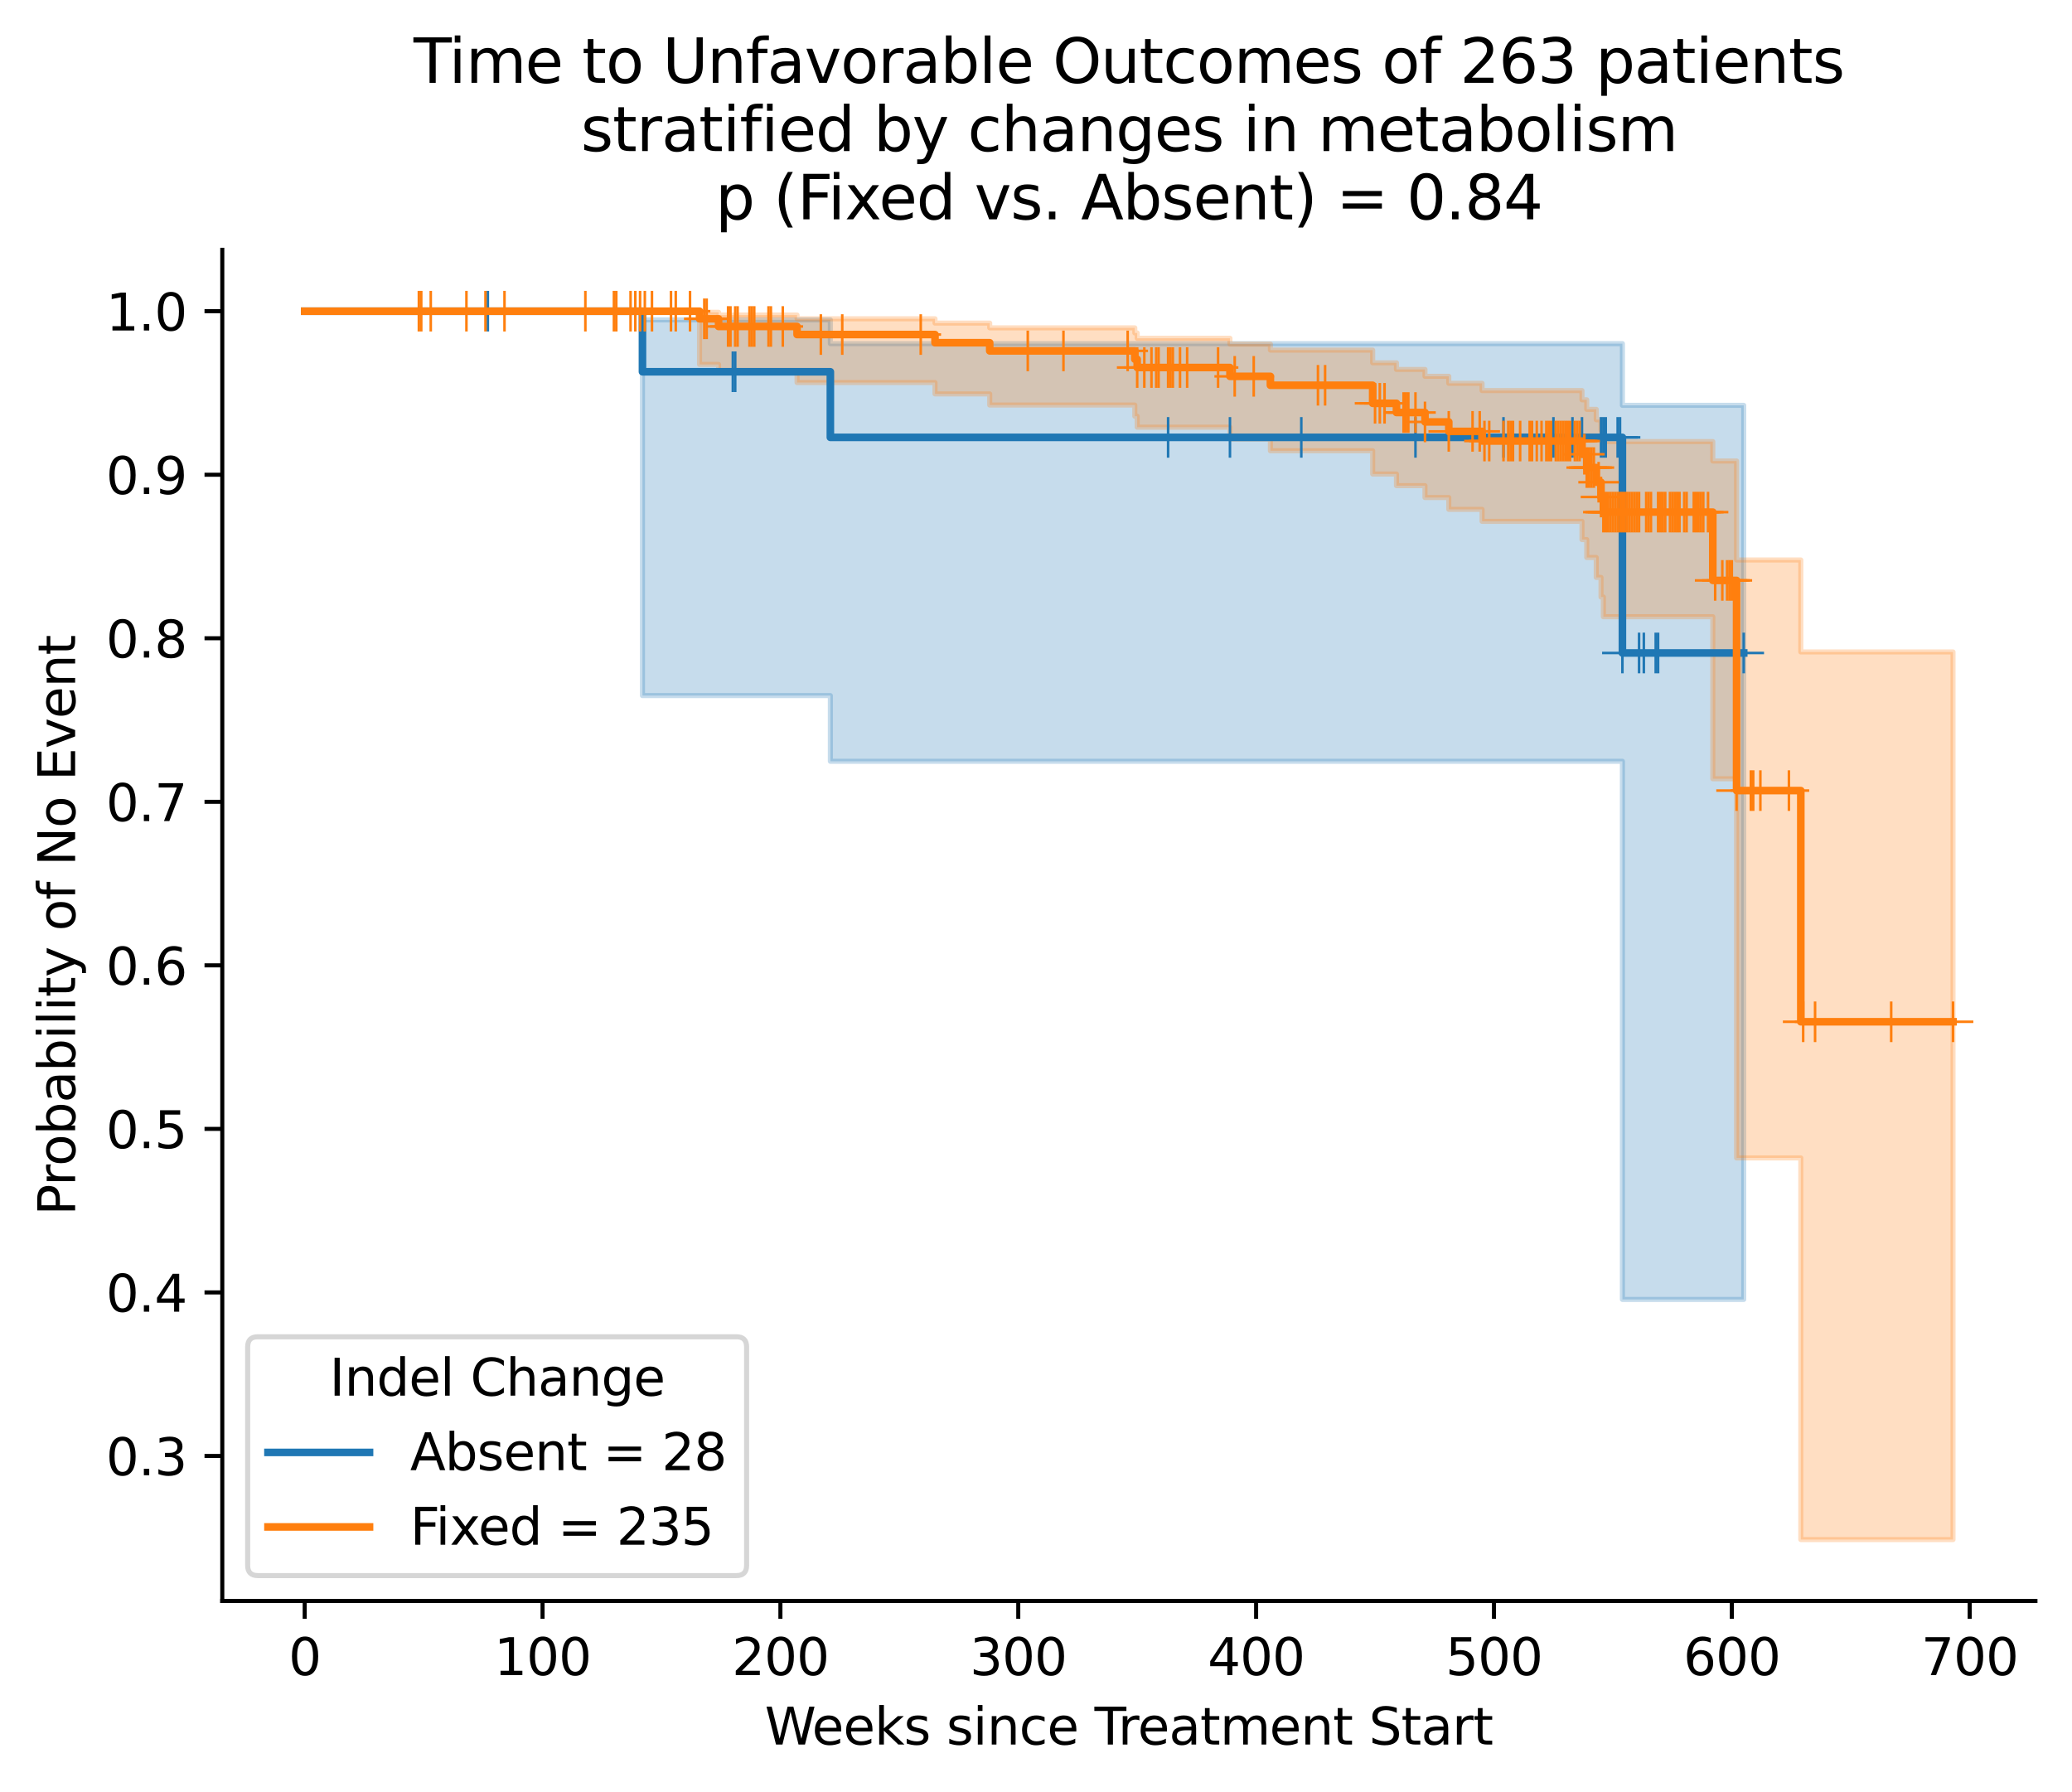 <?xml version="1.0" encoding="utf-8" standalone="no"?>
<!DOCTYPE svg PUBLIC "-//W3C//DTD SVG 1.1//EN"
  "http://www.w3.org/Graphics/SVG/1.1/DTD/svg11.dtd">
<svg xmlns:xlink="http://www.w3.org/1999/xlink" width="408.101pt" height="352.861pt" viewBox="0 0 408.101 352.861" xmlns="http://www.w3.org/2000/svg" version="1.1">
 <defs>
  <style type="text/css">*{stroke-linejoin: round; stroke-linecap: butt}</style>
 </defs>
 <g id="figure_1">
  <g id="patch_1">
   <path d="M 0 352.861 
L 408.101 352.861 
L 408.101 0 
L 0 0 
z
" style="fill: #ffffff"/>
  </g>
  <g id="axes_1">
   <g id="patch_2">
    <path d="M 43.781 315.305 
L 400.901 315.305 
L 400.901 49.193 
L 43.781 49.193 
z
" style="fill: #ffffff"/>
   </g>
   <g id="PolyCollection_1">
    <defs>
     <path id="m3b854d3443" d="M 60.014 -291.572 
L 60.014 -291.572 
L 96.087 -291.572 
L 96.087 -291.572 
L 126.538 -291.572 
L 126.538 -215.867 
L 144.34 -215.867 
L 144.34 -215.867 
L 144.808 -215.867 
L 144.808 -215.867 
L 163.547 -215.867 
L 163.547 -202.927 
L 230.071 -202.927 
L 230.071 -202.927 
L 242.252 -202.927 
L 242.252 -202.927 
L 256.306 -202.927 
L 256.306 -202.927 
L 278.793 -202.927 
L 278.793 -202.927 
L 296.126 -202.927 
L 296.126 -202.927 
L 305.964 -202.927 
L 305.964 -202.927 
L 309.712 -202.927 
L 309.712 -202.927 
L 311.586 -202.927 
L 311.586 -202.927 
L 315.334 -202.927 
L 315.334 -202.927 
L 315.802 -202.927 
L 315.802 -202.927 
L 316.271 -202.927 
L 316.271 -202.927 
L 318.613 -202.927 
L 318.613 -202.927 
L 319.082 -202.927 
L 319.082 -202.927 
L 319.55 -202.927 
L 319.55 -96.943 
L 322.83 -96.943 
L 322.83 -96.943 
L 323.767 -96.943 
L 323.767 -96.943 
L 326.109 -96.943 
L 326.109 -96.943 
L 326.577 -96.943 
L 326.577 -96.943 
L 343.443 -96.943 
L 343.443 -96.943 
L 343.443 -273.032 
L 343.443 -273.032 
L 343.443 -273.032 
L 326.577 -273.032 
L 326.577 -273.032 
L 326.109 -273.032 
L 326.109 -273.032 
L 323.767 -273.032 
L 323.767 -273.032 
L 322.83 -273.032 
L 322.83 -273.032 
L 319.55 -273.032 
L 319.55 -285.185 
L 319.082 -285.185 
L 319.082 -285.185 
L 318.613 -285.185 
L 318.613 -285.185 
L 316.271 -285.185 
L 316.271 -285.185 
L 315.802 -285.185 
L 315.802 -285.185 
L 315.334 -285.185 
L 315.334 -285.185 
L 311.586 -285.185 
L 311.586 -285.185 
L 309.712 -285.185 
L 309.712 -285.185 
L 305.964 -285.185 
L 305.964 -285.185 
L 296.126 -285.185 
L 296.126 -285.185 
L 278.793 -285.185 
L 278.793 -285.185 
L 256.306 -285.185 
L 256.306 -285.185 
L 242.252 -285.185 
L 242.252 -285.185 
L 230.071 -285.185 
L 230.071 -285.185 
L 163.547 -285.185 
L 163.547 -289.865 
L 144.808 -289.865 
L 144.808 -289.865 
L 144.34 -289.865 
L 144.34 -289.865 
L 126.538 -289.865 
L 126.538 -291.572 
L 96.087 -291.572 
L 96.087 -291.572 
L 60.014 -291.572 
z
" style="stroke: #1f77b4; stroke-opacity: 0.25"/>
    </defs>
    <g clip-path="url(#pab1990e7b6)">
     <use xlink:href="#m3b854d3443" x="0" y="352.861" style="fill: #1f77b4; fill-opacity: 0.25; stroke: #1f77b4; stroke-opacity: 0.25"/>
    </g>
   </g>
   <g id="PolyCollection_2">
    <defs>
     <path id="m47562e41f8" d="M 60.014 -291.572 
L 60.014 -291.572 
L 82.501 -291.572 
L 82.501 -291.572 
L 82.969 -291.572 
L 82.969 -291.572 
L 84.843 -291.572 
L 84.843 -291.572 
L 91.87 -291.572 
L 91.87 -291.572 
L 95.618 -291.572 
L 95.618 -291.572 
L 99.366 -291.572 
L 99.366 -291.572 
L 115.294 -291.572 
L 115.294 -291.572 
L 120.916 -291.572 
L 120.916 -291.572 
L 121.384 -291.572 
L 121.384 -291.572 
L 124.195 -291.572 
L 124.195 -291.572 
L 125.132 -291.572 
L 125.132 -291.572 
L 126.069 -291.572 
L 126.069 -291.572 
L 127.006 -291.572 
L 127.006 -291.572 
L 128.412 -291.572 
L 128.412 -291.572 
L 132.159 -291.572 
L 132.159 -291.572 
L 133.096 -291.572 
L 133.096 -291.572 
L 135.907 -291.572 
L 135.907 -291.572 
L 137.781 -291.572 
L 137.781 -281.087 
L 138.718 -281.087 
L 138.718 -281.087 
L 139.187 -281.087 
L 139.187 -281.087 
L 141.529 -281.087 
L 141.529 -279.703 
L 143.403 -279.703 
L 143.403 -279.703 
L 143.871 -279.703 
L 143.871 -279.703 
L 144.808 -279.703 
L 144.808 -279.703 
L 145.277 -279.703 
L 145.277 -279.703 
L 147.619 -279.703 
L 147.619 -279.703 
L 148.088 -279.703 
L 148.088 -279.703 
L 148.556 -279.703 
L 148.556 -279.703 
L 151.367 -279.703 
L 151.367 -279.703 
L 151.835 -279.703 
L 151.835 -279.703 
L 154.178 -279.703 
L 154.178 -279.703 
L 156.989 -279.703 
L 156.989 -277.523 
L 161.673 -277.523 
L 161.673 -277.523 
L 165.89 -277.523 
L 165.89 -277.523 
L 181.35 -277.523 
L 181.35 -277.523 
L 184.16 -277.523 
L 184.16 -275.283 
L 194.935 -275.283 
L 194.935 -273.09 
L 202.431 -273.09 
L 202.431 -273.09 
L 209.458 -273.09 
L 209.458 -273.09 
L 222.107 -273.09 
L 222.107 -273.09 
L 223.512 -273.09 
L 223.512 -270.886 
L 223.981 -270.886 
L 223.981 -268.726 
L 225.386 -268.726 
L 225.386 -268.726 
L 226.792 -268.726 
L 226.792 -268.726 
L 227.729 -268.726 
L 227.729 -268.726 
L 228.197 -268.726 
L 228.197 -268.726 
L 230.071 -268.726 
L 230.071 -268.726 
L 230.54 -268.726 
L 230.54 -268.726 
L 231.008 -268.726 
L 231.008 -268.726 
L 232.414 -268.726 
L 232.414 -268.726 
L 233.819 -268.726 
L 233.819 -268.726 
L 239.909 -268.726 
L 239.909 -268.726 
L 242.252 -268.726 
L 242.252 -266.4 
L 243.188 -266.4 
L 243.188 -266.4 
L 246.936 -266.4 
L 246.936 -266.4 
L 250.216 -266.4 
L 250.216 -264.086 
L 259.585 -264.086 
L 259.585 -264.086 
L 260.991 -264.086 
L 260.991 -264.086 
L 270.36 -264.086 
L 270.36 -259.508 
L 270.829 -259.508 
L 270.829 -259.508 
L 271.766 -259.508 
L 271.766 -259.508 
L 272.703 -259.508 
L 272.703 -259.508 
L 275.045 -259.508 
L 275.045 -257.214 
L 276.45 -257.214 
L 276.45 -257.214 
L 276.919 -257.214 
L 276.919 -257.214 
L 277.387 -257.214 
L 277.387 -257.214 
L 278.793 -257.214 
L 278.793 -257.214 
L 280.667 -257.214 
L 280.667 -254.874 
L 285.351 -254.874 
L 285.351 -252.545 
L 290.036 -252.545 
L 290.036 -252.545 
L 291.442 -252.545 
L 291.442 -252.545 
L 291.91 -252.545 
L 291.91 -250.185 
L 292.379 -250.185 
L 292.379 -250.185 
L 293.316 -250.185 
L 293.316 -250.185 
L 296.126 -250.185 
L 296.126 -250.185 
L 297.063 -250.185 
L 297.063 -250.185 
L 297.532 -250.185 
L 297.532 -250.185 
L 298 -250.185 
L 298 -250.185 
L 299.406 -250.185 
L 299.406 -250.185 
L 301.28 -250.185 
L 301.28 -250.185 
L 301.748 -250.185 
L 301.748 -250.185 
L 302.685 -250.185 
L 302.685 -250.185 
L 303.622 -250.185 
L 303.622 -250.185 
L 304.559 -250.185 
L 304.559 -250.185 
L 305.027 -250.185 
L 305.027 -250.185 
L 305.496 -250.185 
L 305.496 -250.185 
L 306.433 -250.185 
L 306.433 -250.185 
L 306.901 -250.185 
L 306.901 -250.185 
L 307.37 -250.185 
L 307.37 -250.185 
L 307.838 -250.185 
L 307.838 -250.185 
L 308.307 -250.185 
L 308.307 -250.185 
L 308.775 -250.185 
L 308.775 -250.185 
L 309.244 -250.185 
L 309.244 -250.185 
L 310.181 -250.185 
L 310.181 -250.185 
L 310.649 -250.185 
L 310.649 -250.185 
L 311.118 -250.185 
L 311.118 -250.185 
L 311.586 -250.185 
L 311.586 -246.594 
L 312.055 -246.594 
L 312.055 -246.594 
L 312.523 -246.594 
L 312.523 -243.064 
L 312.992 -243.064 
L 312.992 -243.064 
L 313.46 -243.064 
L 313.46 -243.064 
L 313.928 -243.064 
L 313.928 -243.064 
L 314.397 -243.064 
L 314.397 -239.144 
L 314.865 -239.144 
L 314.865 -239.144 
L 315.334 -239.144 
L 315.334 -235.279 
L 315.802 -235.279 
L 315.802 -231.398 
L 316.271 -231.398 
L 316.271 -231.398 
L 316.739 -231.398 
L 316.739 -231.398 
L 317.208 -231.398 
L 317.208 -231.398 
L 317.676 -231.398 
L 317.676 -231.398 
L 318.145 -231.398 
L 318.145 -231.398 
L 318.613 -231.398 
L 318.613 -231.398 
L 319.082 -231.398 
L 319.082 -231.398 
L 319.55 -231.398 
L 319.55 -231.398 
L 320.019 -231.398 
L 320.019 -231.398 
L 320.487 -231.398 
L 320.487 -231.398 
L 320.956 -231.398 
L 320.956 -231.398 
L 321.424 -231.398 
L 321.424 -231.398 
L 321.893 -231.398 
L 321.893 -231.398 
L 322.361 -231.398 
L 322.361 -231.398 
L 322.83 -231.398 
L 322.83 -231.398 
L 324.235 -231.398 
L 324.235 -231.398 
L 324.703 -231.398 
L 324.703 -231.398 
L 325.172 -231.398 
L 325.172 -231.398 
L 326.577 -231.398 
L 326.577 -231.398 
L 327.046 -231.398 
L 327.046 -231.398 
L 327.514 -231.398 
L 327.514 -231.398 
L 327.983 -231.398 
L 327.983 -231.398 
L 328.92 -231.398 
L 328.92 -231.398 
L 329.388 -231.398 
L 329.388 -231.398 
L 329.857 -231.398 
L 329.857 -231.398 
L 330.325 -231.398 
L 330.325 -231.398 
L 330.794 -231.398 
L 330.794 -231.398 
L 331.731 -231.398 
L 331.731 -231.398 
L 332.199 -231.398 
L 332.199 -231.398 
L 333.605 -231.398 
L 333.605 -231.398 
L 334.073 -231.398 
L 334.073 -231.398 
L 334.541 -231.398 
L 334.541 -231.398 
L 335.01 -231.398 
L 335.01 -231.398 
L 335.478 -231.398 
L 335.478 -231.398 
L 336.415 -231.398 
L 336.415 -231.398 
L 337.352 -231.398 
L 337.352 -199.494 
L 337.821 -199.494 
L 337.821 -199.494 
L 339.226 -199.494 
L 339.226 -199.494 
L 340.163 -199.494 
L 340.163 -199.494 
L 340.632 -199.494 
L 340.632 -199.494 
L 341.1 -199.494 
L 341.1 -199.494 
L 342.037 -199.494 
L 342.037 -124.813 
L 344.848 -124.813 
L 344.848 -124.813 
L 345.316 -124.813 
L 345.316 -124.813 
L 346.722 -124.813 
L 346.722 -124.813 
L 352.344 -124.813 
L 352.344 -124.813 
L 354.686 -124.813 
L 354.686 -49.652 
L 355.154 -49.652 
L 355.154 -49.652 
L 357.497 -49.652 
L 357.497 -49.652 
L 372.488 -49.652 
L 372.488 -49.652 
L 384.669 -49.652 
L 384.669 -49.652 
L 384.669 -224.464 
L 384.669 -224.464 
L 384.669 -224.464 
L 372.488 -224.464 
L 372.488 -224.464 
L 357.497 -224.464 
L 357.497 -224.464 
L 355.154 -224.464 
L 355.154 -224.464 
L 354.686 -224.464 
L 354.686 -242.577 
L 352.344 -242.577 
L 352.344 -242.577 
L 346.722 -242.577 
L 346.722 -242.577 
L 345.316 -242.577 
L 345.316 -242.577 
L 344.848 -242.577 
L 344.848 -242.577 
L 342.037 -242.577 
L 342.037 -262.067 
L 341.1 -262.067 
L 341.1 -262.067 
L 340.632 -262.067 
L 340.632 -262.067 
L 340.163 -262.067 
L 340.163 -262.067 
L 339.226 -262.067 
L 339.226 -262.067 
L 337.821 -262.067 
L 337.821 -262.067 
L 337.352 -262.067 
L 337.352 -265.897 
L 336.415 -265.897 
L 336.415 -265.897 
L 335.478 -265.897 
L 335.478 -265.897 
L 335.01 -265.897 
L 335.01 -265.897 
L 334.541 -265.897 
L 334.541 -265.897 
L 334.073 -265.897 
L 334.073 -265.897 
L 333.605 -265.897 
L 333.605 -265.897 
L 332.199 -265.897 
L 332.199 -265.897 
L 331.731 -265.897 
L 331.731 -265.897 
L 330.794 -265.897 
L 330.794 -265.897 
L 330.325 -265.897 
L 330.325 -265.897 
L 329.857 -265.897 
L 329.857 -265.897 
L 329.388 -265.897 
L 329.388 -265.897 
L 328.92 -265.897 
L 328.92 -265.897 
L 327.983 -265.897 
L 327.983 -265.897 
L 327.514 -265.897 
L 327.514 -265.897 
L 327.046 -265.897 
L 327.046 -265.897 
L 326.577 -265.897 
L 326.577 -265.897 
L 325.172 -265.897 
L 325.172 -265.897 
L 324.703 -265.897 
L 324.703 -265.897 
L 324.235 -265.897 
L 324.235 -265.897 
L 322.83 -265.897 
L 322.83 -265.897 
L 322.361 -265.897 
L 322.361 -265.897 
L 321.893 -265.897 
L 321.893 -265.897 
L 321.424 -265.897 
L 321.424 -265.897 
L 320.956 -265.897 
L 320.956 -265.897 
L 320.487 -265.897 
L 320.487 -265.897 
L 320.019 -265.897 
L 320.019 -265.897 
L 319.55 -265.897 
L 319.55 -265.897 
L 319.082 -265.897 
L 319.082 -265.897 
L 318.613 -265.897 
L 318.613 -265.897 
L 318.145 -265.897 
L 318.145 -265.897 
L 317.676 -265.897 
L 317.676 -265.897 
L 317.208 -265.897 
L 317.208 -265.897 
L 316.739 -265.897 
L 316.739 -265.897 
L 316.271 -265.897 
L 316.271 -265.897 
L 315.802 -265.897 
L 315.802 -268.086 
L 315.334 -268.086 
L 315.334 -270.198 
L 314.865 -270.198 
L 314.865 -270.198 
L 314.397 -270.198 
L 314.397 -272.246 
L 313.928 -272.246 
L 313.928 -272.246 
L 313.46 -272.246 
L 313.46 -272.246 
L 312.992 -272.246 
L 312.992 -272.246 
L 312.523 -272.246 
L 312.523 -274.122 
L 312.055 -274.122 
L 312.055 -274.122 
L 311.586 -274.122 
L 311.586 -275.939 
L 311.118 -275.939 
L 311.118 -275.939 
L 310.649 -275.939 
L 310.649 -275.939 
L 310.181 -275.939 
L 310.181 -275.939 
L 309.244 -275.939 
L 309.244 -275.939 
L 308.775 -275.939 
L 308.775 -275.939 
L 308.307 -275.939 
L 308.307 -275.939 
L 307.838 -275.939 
L 307.838 -275.939 
L 307.37 -275.939 
L 307.37 -275.939 
L 306.901 -275.939 
L 306.901 -275.939 
L 306.433 -275.939 
L 306.433 -275.939 
L 305.496 -275.939 
L 305.496 -275.939 
L 305.027 -275.939 
L 305.027 -275.939 
L 304.559 -275.939 
L 304.559 -275.939 
L 303.622 -275.939 
L 303.622 -275.939 
L 302.685 -275.939 
L 302.685 -275.939 
L 301.748 -275.939 
L 301.748 -275.939 
L 301.28 -275.939 
L 301.28 -275.939 
L 299.406 -275.939 
L 299.406 -275.939 
L 298 -275.939 
L 298 -275.939 
L 297.532 -275.939 
L 297.532 -275.939 
L 297.063 -275.939 
L 297.063 -275.939 
L 296.126 -275.939 
L 296.126 -275.939 
L 293.316 -275.939 
L 293.316 -275.939 
L 292.379 -275.939 
L 292.379 -275.939 
L 291.91 -275.939 
L 291.91 -277.365 
L 291.442 -277.365 
L 291.442 -277.365 
L 290.036 -277.365 
L 290.036 -277.365 
L 285.351 -277.365 
L 285.351 -278.75 
L 280.667 -278.75 
L 280.667 -280.105 
L 278.793 -280.105 
L 278.793 -280.105 
L 277.387 -280.105 
L 277.387 -280.105 
L 276.919 -280.105 
L 276.919 -280.105 
L 276.45 -280.105 
L 276.45 -280.105 
L 275.045 -280.105 
L 275.045 -281.411 
L 272.703 -281.411 
L 272.703 -281.411 
L 271.766 -281.411 
L 271.766 -281.411 
L 270.829 -281.411 
L 270.829 -281.411 
L 270.36 -281.411 
L 270.36 -283.907 
L 260.991 -283.907 
L 260.991 -283.907 
L 259.585 -283.907 
L 259.585 -283.907 
L 250.216 -283.907 
L 250.216 -285.097 
L 246.936 -285.097 
L 246.936 -285.097 
L 243.188 -285.097 
L 243.188 -285.097 
L 242.252 -285.097 
L 242.252 -286.238 
L 239.909 -286.238 
L 239.909 -286.238 
L 233.819 -286.238 
L 233.819 -286.238 
L 232.414 -286.238 
L 232.414 -286.238 
L 231.008 -286.238 
L 231.008 -286.238 
L 230.54 -286.238 
L 230.54 -286.238 
L 230.071 -286.238 
L 230.071 -286.238 
L 228.197 -286.238 
L 228.197 -286.238 
L 227.729 -286.238 
L 227.729 -286.238 
L 226.792 -286.238 
L 226.792 -286.238 
L 225.386 -286.238 
L 225.386 -286.238 
L 223.981 -286.238 
L 223.981 -287.291 
L 223.512 -287.291 
L 223.512 -288.296 
L 222.107 -288.296 
L 222.107 -288.296 
L 209.458 -288.296 
L 209.458 -288.296 
L 202.431 -288.296 
L 202.431 -288.296 
L 194.935 -288.296 
L 194.935 -289.229 
L 184.16 -289.229 
L 184.16 -290.083 
L 181.35 -290.083 
L 181.35 -290.083 
L 165.89 -290.083 
L 165.89 -290.083 
L 161.673 -290.083 
L 161.673 -290.083 
L 156.989 -290.083 
L 156.989 -290.817 
L 154.178 -290.817 
L 154.178 -290.817 
L 151.835 -290.817 
L 151.835 -290.817 
L 151.367 -290.817 
L 151.367 -290.817 
L 148.556 -290.817 
L 148.556 -290.817 
L 148.088 -290.817 
L 148.088 -290.817 
L 147.619 -290.817 
L 147.619 -290.817 
L 145.277 -290.817 
L 145.277 -290.817 
L 144.808 -290.817 
L 144.808 -290.817 
L 143.871 -290.817 
L 143.871 -290.817 
L 143.403 -290.817 
L 143.403 -290.817 
L 141.529 -290.817 
L 141.529 -291.361 
L 139.187 -291.361 
L 139.187 -291.361 
L 138.718 -291.361 
L 138.718 -291.361 
L 137.781 -291.361 
L 137.781 -291.572 
L 135.907 -291.572 
L 135.907 -291.572 
L 133.096 -291.572 
L 133.096 -291.572 
L 132.159 -291.572 
L 132.159 -291.572 
L 128.412 -291.572 
L 128.412 -291.572 
L 127.006 -291.572 
L 127.006 -291.572 
L 126.069 -291.572 
L 126.069 -291.572 
L 125.132 -291.572 
L 125.132 -291.572 
L 124.195 -291.572 
L 124.195 -291.572 
L 121.384 -291.572 
L 121.384 -291.572 
L 120.916 -291.572 
L 120.916 -291.572 
L 115.294 -291.572 
L 115.294 -291.572 
L 99.366 -291.572 
L 99.366 -291.572 
L 95.618 -291.572 
L 95.618 -291.572 
L 91.87 -291.572 
L 91.87 -291.572 
L 84.843 -291.572 
L 84.843 -291.572 
L 82.969 -291.572 
L 82.969 -291.572 
L 82.501 -291.572 
L 82.501 -291.572 
L 60.014 -291.572 
z
" style="stroke: #ff7f0e; stroke-opacity: 0.25"/>
    </defs>
    <g clip-path="url(#pab1990e7b6)">
     <use xlink:href="#m47562e41f8" x="0" y="352.861" style="fill: #ff7f0e; fill-opacity: 0.25; stroke: #ff7f0e; stroke-opacity: 0.25"/>
    </g>
   </g>
   <g id="matplotlib.axis_1">
    <g id="xtick_1">
     <g id="line2d_1">
      <defs>
       <path id="m633d62c531" d="M 0 0 
L 0 3.5 
" style="stroke: #000000; stroke-width: 0.8"/>
      </defs>
      <g>
       <use xlink:href="#m633d62c531" x="60.014" y="315.305" style="stroke: #000000; stroke-width: 0.8"/>
      </g>
     </g>
     <g id="text_1">
      <!-- 0 -->
      <g transform="translate(56.833 329.903) scale(0.1 -0.1)">
       <defs>
        <path id="DejaVuSans-30" d="M 2034 4250 
Q 1547 4250 1301 3770 
Q 1056 3291 1056 2328 
Q 1056 1369 1301 889 
Q 1547 409 2034 409 
Q 2525 409 2770 889 
Q 3016 1369 3016 2328 
Q 3016 3291 2770 3770 
Q 2525 4250 2034 4250 
z
M 2034 4750 
Q 2819 4750 3233 4129 
Q 3647 3509 3647 2328 
Q 3647 1150 3233 529 
Q 2819 -91 2034 -91 
Q 1250 -91 836 529 
Q 422 1150 422 2328 
Q 422 3509 836 4129 
Q 1250 4750 2034 4750 
z
" transform="scale(0.016)"/>
       </defs>
       <use xlink:href="#DejaVuSans-30"/>
      </g>
     </g>
    </g>
    <g id="xtick_2">
     <g id="line2d_2">
      <g>
       <use xlink:href="#m633d62c531" x="106.862" y="315.305" style="stroke: #000000; stroke-width: 0.8"/>
      </g>
     </g>
     <g id="text_2">
      <!-- 100 -->
      <g transform="translate(97.318 329.903) scale(0.1 -0.1)">
       <defs>
        <path id="DejaVuSans-31" d="M 794 531 
L 1825 531 
L 1825 4091 
L 703 3866 
L 703 4441 
L 1819 4666 
L 2450 4666 
L 2450 531 
L 3481 531 
L 3481 0 
L 794 0 
L 794 531 
z
" transform="scale(0.016)"/>
       </defs>
       <use xlink:href="#DejaVuSans-31"/>
       <use xlink:href="#DejaVuSans-30" x="63.623"/>
       <use xlink:href="#DejaVuSans-30" x="127.246"/>
      </g>
     </g>
    </g>
    <g id="xtick_3">
     <g id="line2d_3">
      <g>
       <use xlink:href="#m633d62c531" x="153.709" y="315.305" style="stroke: #000000; stroke-width: 0.8"/>
      </g>
     </g>
     <g id="text_3">
      <!-- 200 -->
      <g transform="translate(144.166 329.903) scale(0.1 -0.1)">
       <defs>
        <path id="DejaVuSans-32" d="M 1228 531 
L 3431 531 
L 3431 0 
L 469 0 
L 469 531 
Q 828 903 1448 1529 
Q 2069 2156 2228 2338 
Q 2531 2678 2651 2914 
Q 2772 3150 2772 3378 
Q 2772 3750 2511 3984 
Q 2250 4219 1831 4219 
Q 1534 4219 1204 4116 
Q 875 4013 500 3803 
L 500 4441 
Q 881 4594 1212 4672 
Q 1544 4750 1819 4750 
Q 2544 4750 2975 4387 
Q 3406 4025 3406 3419 
Q 3406 3131 3298 2873 
Q 3191 2616 2906 2266 
Q 2828 2175 2409 1742 
Q 1991 1309 1228 531 
z
" transform="scale(0.016)"/>
       </defs>
       <use xlink:href="#DejaVuSans-32"/>
       <use xlink:href="#DejaVuSans-30" x="63.623"/>
       <use xlink:href="#DejaVuSans-30" x="127.246"/>
      </g>
     </g>
    </g>
    <g id="xtick_4">
     <g id="line2d_4">
      <g>
       <use xlink:href="#m633d62c531" x="200.557" y="315.305" style="stroke: #000000; stroke-width: 0.8"/>
      </g>
     </g>
     <g id="text_4">
      <!-- 300 -->
      <g transform="translate(191.013 329.903) scale(0.1 -0.1)">
       <defs>
        <path id="DejaVuSans-33" d="M 2597 2516 
Q 3050 2419 3304 2112 
Q 3559 1806 3559 1356 
Q 3559 666 3084 287 
Q 2609 -91 1734 -91 
Q 1441 -91 1130 -33 
Q 819 25 488 141 
L 488 750 
Q 750 597 1062 519 
Q 1375 441 1716 441 
Q 2309 441 2620 675 
Q 2931 909 2931 1356 
Q 2931 1769 2642 2001 
Q 2353 2234 1838 2234 
L 1294 2234 
L 1294 2753 
L 1863 2753 
Q 2328 2753 2575 2939 
Q 2822 3125 2822 3475 
Q 2822 3834 2567 4026 
Q 2313 4219 1838 4219 
Q 1578 4219 1281 4162 
Q 984 4106 628 3988 
L 628 4550 
Q 988 4650 1302 4700 
Q 1616 4750 1894 4750 
Q 2613 4750 3031 4423 
Q 3450 4097 3450 3541 
Q 3450 3153 3228 2886 
Q 3006 2619 2597 2516 
z
" transform="scale(0.016)"/>
       </defs>
       <use xlink:href="#DejaVuSans-33"/>
       <use xlink:href="#DejaVuSans-30" x="63.623"/>
       <use xlink:href="#DejaVuSans-30" x="127.246"/>
      </g>
     </g>
    </g>
    <g id="xtick_5">
     <g id="line2d_5">
      <g>
       <use xlink:href="#m633d62c531" x="247.405" y="315.305" style="stroke: #000000; stroke-width: 0.8"/>
      </g>
     </g>
     <g id="text_5">
      <!-- 400 -->
      <g transform="translate(237.861 329.903) scale(0.1 -0.1)">
       <defs>
        <path id="DejaVuSans-34" d="M 2419 4116 
L 825 1625 
L 2419 1625 
L 2419 4116 
z
M 2253 4666 
L 3047 4666 
L 3047 1625 
L 3713 1625 
L 3713 1100 
L 3047 1100 
L 3047 0 
L 2419 0 
L 2419 1100 
L 313 1100 
L 313 1709 
L 2253 4666 
z
" transform="scale(0.016)"/>
       </defs>
       <use xlink:href="#DejaVuSans-34"/>
       <use xlink:href="#DejaVuSans-30" x="63.623"/>
       <use xlink:href="#DejaVuSans-30" x="127.246"/>
      </g>
     </g>
    </g>
    <g id="xtick_6">
     <g id="line2d_6">
      <g>
       <use xlink:href="#m633d62c531" x="294.252" y="315.305" style="stroke: #000000; stroke-width: 0.8"/>
      </g>
     </g>
     <g id="text_6">
      <!-- 500 -->
      <g transform="translate(284.709 329.903) scale(0.1 -0.1)">
       <defs>
        <path id="DejaVuSans-35" d="M 691 4666 
L 3169 4666 
L 3169 4134 
L 1269 4134 
L 1269 2991 
Q 1406 3038 1543 3061 
Q 1681 3084 1819 3084 
Q 2600 3084 3056 2656 
Q 3513 2228 3513 1497 
Q 3513 744 3044 326 
Q 2575 -91 1722 -91 
Q 1428 -91 1123 -41 
Q 819 9 494 109 
L 494 744 
Q 775 591 1075 516 
Q 1375 441 1709 441 
Q 2250 441 2565 725 
Q 2881 1009 2881 1497 
Q 2881 1984 2565 2268 
Q 2250 2553 1709 2553 
Q 1456 2553 1204 2497 
Q 953 2441 691 2322 
L 691 4666 
z
" transform="scale(0.016)"/>
       </defs>
       <use xlink:href="#DejaVuSans-35"/>
       <use xlink:href="#DejaVuSans-30" x="63.623"/>
       <use xlink:href="#DejaVuSans-30" x="127.246"/>
      </g>
     </g>
    </g>
    <g id="xtick_7">
     <g id="line2d_7">
      <g>
       <use xlink:href="#m633d62c531" x="341.1" y="315.305" style="stroke: #000000; stroke-width: 0.8"/>
      </g>
     </g>
     <g id="text_7">
      <!-- 600 -->
      <g transform="translate(331.556 329.903) scale(0.1 -0.1)">
       <defs>
        <path id="DejaVuSans-36" d="M 2113 2584 
Q 1688 2584 1439 2293 
Q 1191 2003 1191 1497 
Q 1191 994 1439 701 
Q 1688 409 2113 409 
Q 2538 409 2786 701 
Q 3034 994 3034 1497 
Q 3034 2003 2786 2293 
Q 2538 2584 2113 2584 
z
M 3366 4563 
L 3366 3988 
Q 3128 4100 2886 4159 
Q 2644 4219 2406 4219 
Q 1781 4219 1451 3797 
Q 1122 3375 1075 2522 
Q 1259 2794 1537 2939 
Q 1816 3084 2150 3084 
Q 2853 3084 3261 2657 
Q 3669 2231 3669 1497 
Q 3669 778 3244 343 
Q 2819 -91 2113 -91 
Q 1303 -91 875 529 
Q 447 1150 447 2328 
Q 447 3434 972 4092 
Q 1497 4750 2381 4750 
Q 2619 4750 2861 4703 
Q 3103 4656 3366 4563 
z
" transform="scale(0.016)"/>
       </defs>
       <use xlink:href="#DejaVuSans-36"/>
       <use xlink:href="#DejaVuSans-30" x="63.623"/>
       <use xlink:href="#DejaVuSans-30" x="127.246"/>
      </g>
     </g>
    </g>
    <g id="xtick_8">
     <g id="line2d_8">
      <g>
       <use xlink:href="#m633d62c531" x="387.948" y="315.305" style="stroke: #000000; stroke-width: 0.8"/>
      </g>
     </g>
     <g id="text_8">
      <!-- 700 -->
      <g transform="translate(378.404 329.903) scale(0.1 -0.1)">
       <defs>
        <path id="DejaVuSans-37" d="M 525 4666 
L 3525 4666 
L 3525 4397 
L 1831 0 
L 1172 0 
L 2766 4134 
L 525 4134 
L 525 4666 
z
" transform="scale(0.016)"/>
       </defs>
       <use xlink:href="#DejaVuSans-37"/>
       <use xlink:href="#DejaVuSans-30" x="63.623"/>
       <use xlink:href="#DejaVuSans-30" x="127.246"/>
      </g>
     </g>
    </g>
    <g id="text_9">
     <!-- Weeks since Treatment Start -->
     <g transform="translate(150.633 343.581) scale(0.1 -0.1)">
      <defs>
       <path id="DejaVuSans-57" d="M 213 4666 
L 850 4666 
L 1831 722 
L 2809 4666 
L 3519 4666 
L 4500 722 
L 5478 4666 
L 6119 4666 
L 4947 0 
L 4153 0 
L 3169 4050 
L 2175 0 
L 1381 0 
L 213 4666 
z
" transform="scale(0.016)"/>
       <path id="DejaVuSans-65" d="M 3597 1894 
L 3597 1613 
L 953 1613 
Q 991 1019 1311 708 
Q 1631 397 2203 397 
Q 2534 397 2845 478 
Q 3156 559 3463 722 
L 3463 178 
Q 3153 47 2828 -22 
Q 2503 -91 2169 -91 
Q 1331 -91 842 396 
Q 353 884 353 1716 
Q 353 2575 817 3079 
Q 1281 3584 2069 3584 
Q 2775 3584 3186 3129 
Q 3597 2675 3597 1894 
z
M 3022 2063 
Q 3016 2534 2758 2815 
Q 2500 3097 2075 3097 
Q 1594 3097 1305 2825 
Q 1016 2553 972 2059 
L 3022 2063 
z
" transform="scale(0.016)"/>
       <path id="DejaVuSans-6b" d="M 581 4863 
L 1159 4863 
L 1159 1991 
L 2875 3500 
L 3609 3500 
L 1753 1863 
L 3688 0 
L 2938 0 
L 1159 1709 
L 1159 0 
L 581 0 
L 581 4863 
z
" transform="scale(0.016)"/>
       <path id="DejaVuSans-73" d="M 2834 3397 
L 2834 2853 
Q 2591 2978 2328 3040 
Q 2066 3103 1784 3103 
Q 1356 3103 1142 2972 
Q 928 2841 928 2578 
Q 928 2378 1081 2264 
Q 1234 2150 1697 2047 
L 1894 2003 
Q 2506 1872 2764 1633 
Q 3022 1394 3022 966 
Q 3022 478 2636 193 
Q 2250 -91 1575 -91 
Q 1294 -91 989 -36 
Q 684 19 347 128 
L 347 722 
Q 666 556 975 473 
Q 1284 391 1588 391 
Q 1994 391 2212 530 
Q 2431 669 2431 922 
Q 2431 1156 2273 1281 
Q 2116 1406 1581 1522 
L 1381 1569 
Q 847 1681 609 1914 
Q 372 2147 372 2553 
Q 372 3047 722 3315 
Q 1072 3584 1716 3584 
Q 2034 3584 2315 3537 
Q 2597 3491 2834 3397 
z
" transform="scale(0.016)"/>
       <path id="DejaVuSans-20" transform="scale(0.016)"/>
       <path id="DejaVuSans-69" d="M 603 3500 
L 1178 3500 
L 1178 0 
L 603 0 
L 603 3500 
z
M 603 4863 
L 1178 4863 
L 1178 4134 
L 603 4134 
L 603 4863 
z
" transform="scale(0.016)"/>
       <path id="DejaVuSans-6e" d="M 3513 2113 
L 3513 0 
L 2938 0 
L 2938 2094 
Q 2938 2591 2744 2837 
Q 2550 3084 2163 3084 
Q 1697 3084 1428 2787 
Q 1159 2491 1159 1978 
L 1159 0 
L 581 0 
L 581 3500 
L 1159 3500 
L 1159 2956 
Q 1366 3272 1645 3428 
Q 1925 3584 2291 3584 
Q 2894 3584 3203 3211 
Q 3513 2838 3513 2113 
z
" transform="scale(0.016)"/>
       <path id="DejaVuSans-63" d="M 3122 3366 
L 3122 2828 
Q 2878 2963 2633 3030 
Q 2388 3097 2138 3097 
Q 1578 3097 1268 2742 
Q 959 2388 959 1747 
Q 959 1106 1268 751 
Q 1578 397 2138 397 
Q 2388 397 2633 464 
Q 2878 531 3122 666 
L 3122 134 
Q 2881 22 2623 -34 
Q 2366 -91 2075 -91 
Q 1284 -91 818 406 
Q 353 903 353 1747 
Q 353 2603 823 3093 
Q 1294 3584 2113 3584 
Q 2378 3584 2631 3529 
Q 2884 3475 3122 3366 
z
" transform="scale(0.016)"/>
       <path id="DejaVuSans-54" d="M -19 4666 
L 3928 4666 
L 3928 4134 
L 2272 4134 
L 2272 0 
L 1638 0 
L 1638 4134 
L -19 4134 
L -19 4666 
z
" transform="scale(0.016)"/>
       <path id="DejaVuSans-72" d="M 2631 2963 
Q 2534 3019 2420 3045 
Q 2306 3072 2169 3072 
Q 1681 3072 1420 2755 
Q 1159 2438 1159 1844 
L 1159 0 
L 581 0 
L 581 3500 
L 1159 3500 
L 1159 2956 
Q 1341 3275 1631 3429 
Q 1922 3584 2338 3584 
Q 2397 3584 2469 3576 
Q 2541 3569 2628 3553 
L 2631 2963 
z
" transform="scale(0.016)"/>
       <path id="DejaVuSans-61" d="M 2194 1759 
Q 1497 1759 1228 1600 
Q 959 1441 959 1056 
Q 959 750 1161 570 
Q 1363 391 1709 391 
Q 2188 391 2477 730 
Q 2766 1069 2766 1631 
L 2766 1759 
L 2194 1759 
z
M 3341 1997 
L 3341 0 
L 2766 0 
L 2766 531 
Q 2569 213 2275 61 
Q 1981 -91 1556 -91 
Q 1019 -91 701 211 
Q 384 513 384 1019 
Q 384 1609 779 1909 
Q 1175 2209 1959 2209 
L 2766 2209 
L 2766 2266 
Q 2766 2663 2505 2880 
Q 2244 3097 1772 3097 
Q 1472 3097 1187 3025 
Q 903 2953 641 2809 
L 641 3341 
Q 956 3463 1253 3523 
Q 1550 3584 1831 3584 
Q 2591 3584 2966 3190 
Q 3341 2797 3341 1997 
z
" transform="scale(0.016)"/>
       <path id="DejaVuSans-74" d="M 1172 4494 
L 1172 3500 
L 2356 3500 
L 2356 3053 
L 1172 3053 
L 1172 1153 
Q 1172 725 1289 603 
Q 1406 481 1766 481 
L 2356 481 
L 2356 0 
L 1766 0 
Q 1100 0 847 248 
Q 594 497 594 1153 
L 594 3053 
L 172 3053 
L 172 3500 
L 594 3500 
L 594 4494 
L 1172 4494 
z
" transform="scale(0.016)"/>
       <path id="DejaVuSans-6d" d="M 3328 2828 
Q 3544 3216 3844 3400 
Q 4144 3584 4550 3584 
Q 5097 3584 5394 3201 
Q 5691 2819 5691 2113 
L 5691 0 
L 5113 0 
L 5113 2094 
Q 5113 2597 4934 2840 
Q 4756 3084 4391 3084 
Q 3944 3084 3684 2787 
Q 3425 2491 3425 1978 
L 3425 0 
L 2847 0 
L 2847 2094 
Q 2847 2600 2669 2842 
Q 2491 3084 2119 3084 
Q 1678 3084 1418 2786 
Q 1159 2488 1159 1978 
L 1159 0 
L 581 0 
L 581 3500 
L 1159 3500 
L 1159 2956 
Q 1356 3278 1631 3431 
Q 1906 3584 2284 3584 
Q 2666 3584 2933 3390 
Q 3200 3197 3328 2828 
z
" transform="scale(0.016)"/>
       <path id="DejaVuSans-53" d="M 3425 4513 
L 3425 3897 
Q 3066 4069 2747 4153 
Q 2428 4238 2131 4238 
Q 1616 4238 1336 4038 
Q 1056 3838 1056 3469 
Q 1056 3159 1242 3001 
Q 1428 2844 1947 2747 
L 2328 2669 
Q 3034 2534 3370 2195 
Q 3706 1856 3706 1288 
Q 3706 609 3251 259 
Q 2797 -91 1919 -91 
Q 1588 -91 1214 -16 
Q 841 59 441 206 
L 441 856 
Q 825 641 1194 531 
Q 1563 422 1919 422 
Q 2459 422 2753 634 
Q 3047 847 3047 1241 
Q 3047 1584 2836 1778 
Q 2625 1972 2144 2069 
L 1759 2144 
Q 1053 2284 737 2584 
Q 422 2884 422 3419 
Q 422 4038 858 4394 
Q 1294 4750 2059 4750 
Q 2388 4750 2728 4690 
Q 3069 4631 3425 4513 
z
" transform="scale(0.016)"/>
      </defs>
      <use xlink:href="#DejaVuSans-57"/>
      <use xlink:href="#DejaVuSans-65" x="93.002"/>
      <use xlink:href="#DejaVuSans-65" x="154.525"/>
      <use xlink:href="#DejaVuSans-6b" x="216.049"/>
      <use xlink:href="#DejaVuSans-73" x="273.959"/>
      <use xlink:href="#DejaVuSans-20" x="326.059"/>
      <use xlink:href="#DejaVuSans-73" x="357.846"/>
      <use xlink:href="#DejaVuSans-69" x="409.945"/>
      <use xlink:href="#DejaVuSans-6e" x="437.729"/>
      <use xlink:href="#DejaVuSans-63" x="501.107"/>
      <use xlink:href="#DejaVuSans-65" x="556.088"/>
      <use xlink:href="#DejaVuSans-20" x="617.611"/>
      <use xlink:href="#DejaVuSans-54" x="649.398"/>
      <use xlink:href="#DejaVuSans-72" x="695.732"/>
      <use xlink:href="#DejaVuSans-65" x="734.596"/>
      <use xlink:href="#DejaVuSans-61" x="796.119"/>
      <use xlink:href="#DejaVuSans-74" x="857.398"/>
      <use xlink:href="#DejaVuSans-6d" x="896.607"/>
      <use xlink:href="#DejaVuSans-65" x="994.02"/>
      <use xlink:href="#DejaVuSans-6e" x="1055.543"/>
      <use xlink:href="#DejaVuSans-74" x="1118.922"/>
      <use xlink:href="#DejaVuSans-20" x="1158.131"/>
      <use xlink:href="#DejaVuSans-53" x="1189.918"/>
      <use xlink:href="#DejaVuSans-74" x="1253.395"/>
      <use xlink:href="#DejaVuSans-61" x="1292.604"/>
      <use xlink:href="#DejaVuSans-72" x="1353.883"/>
      <use xlink:href="#DejaVuSans-74" x="1394.996"/>
     </g>
    </g>
   </g>
   <g id="matplotlib.axis_2">
    <g id="ytick_1">
     <g id="line2d_9">
      <defs>
       <path id="m18398b8a7e" d="M 0 0 
L -3.5 0 
" style="stroke: #000000; stroke-width: 0.8"/>
      </defs>
      <g>
       <use xlink:href="#m18398b8a7e" x="43.781" y="286.74" style="stroke: #000000; stroke-width: 0.8"/>
      </g>
     </g>
     <g id="text_10">
      <!-- 0.3 -->
      <g transform="translate(20.878 290.539) scale(0.1 -0.1)">
       <defs>
        <path id="DejaVuSans-2e" d="M 684 794 
L 1344 794 
L 1344 0 
L 684 0 
L 684 794 
z
" transform="scale(0.016)"/>
       </defs>
       <use xlink:href="#DejaVuSans-30"/>
       <use xlink:href="#DejaVuSans-2e" x="63.623"/>
       <use xlink:href="#DejaVuSans-33" x="95.41"/>
      </g>
     </g>
    </g>
    <g id="ytick_2">
     <g id="line2d_10">
      <g>
       <use xlink:href="#m18398b8a7e" x="43.781" y="254.533" style="stroke: #000000; stroke-width: 0.8"/>
      </g>
     </g>
     <g id="text_11">
      <!-- 0.4 -->
      <g transform="translate(20.878 258.332) scale(0.1 -0.1)">
       <use xlink:href="#DejaVuSans-30"/>
       <use xlink:href="#DejaVuSans-2e" x="63.623"/>
       <use xlink:href="#DejaVuSans-34" x="95.41"/>
      </g>
     </g>
    </g>
    <g id="ytick_3">
     <g id="line2d_11">
      <g>
       <use xlink:href="#m18398b8a7e" x="43.781" y="222.325" style="stroke: #000000; stroke-width: 0.8"/>
      </g>
     </g>
     <g id="text_12">
      <!-- 0.5 -->
      <g transform="translate(20.878 226.125) scale(0.1 -0.1)">
       <use xlink:href="#DejaVuSans-30"/>
       <use xlink:href="#DejaVuSans-2e" x="63.623"/>
       <use xlink:href="#DejaVuSans-35" x="95.41"/>
      </g>
     </g>
    </g>
    <g id="ytick_4">
     <g id="line2d_12">
      <g>
       <use xlink:href="#m18398b8a7e" x="43.781" y="190.118" style="stroke: #000000; stroke-width: 0.8"/>
      </g>
     </g>
     <g id="text_13">
      <!-- 0.6 -->
      <g transform="translate(20.878 193.917) scale(0.1 -0.1)">
       <use xlink:href="#DejaVuSans-30"/>
       <use xlink:href="#DejaVuSans-2e" x="63.623"/>
       <use xlink:href="#DejaVuSans-36" x="95.41"/>
      </g>
     </g>
    </g>
    <g id="ytick_5">
     <g id="line2d_13">
      <g>
       <use xlink:href="#m18398b8a7e" x="43.781" y="157.911" style="stroke: #000000; stroke-width: 0.8"/>
      </g>
     </g>
     <g id="text_14">
      <!-- 0.7 -->
      <g transform="translate(20.878 161.71) scale(0.1 -0.1)">
       <use xlink:href="#DejaVuSans-30"/>
       <use xlink:href="#DejaVuSans-2e" x="63.623"/>
       <use xlink:href="#DejaVuSans-37" x="95.41"/>
      </g>
     </g>
    </g>
    <g id="ytick_6">
     <g id="line2d_14">
      <g>
       <use xlink:href="#m18398b8a7e" x="43.781" y="125.703" style="stroke: #000000; stroke-width: 0.8"/>
      </g>
     </g>
     <g id="text_15">
      <!-- 0.8 -->
      <g transform="translate(20.878 129.503) scale(0.1 -0.1)">
       <defs>
        <path id="DejaVuSans-38" d="M 2034 2216 
Q 1584 2216 1326 1975 
Q 1069 1734 1069 1313 
Q 1069 891 1326 650 
Q 1584 409 2034 409 
Q 2484 409 2743 651 
Q 3003 894 3003 1313 
Q 3003 1734 2745 1975 
Q 2488 2216 2034 2216 
z
M 1403 2484 
Q 997 2584 770 2862 
Q 544 3141 544 3541 
Q 544 4100 942 4425 
Q 1341 4750 2034 4750 
Q 2731 4750 3128 4425 
Q 3525 4100 3525 3541 
Q 3525 3141 3298 2862 
Q 3072 2584 2669 2484 
Q 3125 2378 3379 2068 
Q 3634 1759 3634 1313 
Q 3634 634 3220 271 
Q 2806 -91 2034 -91 
Q 1263 -91 848 271 
Q 434 634 434 1313 
Q 434 1759 690 2068 
Q 947 2378 1403 2484 
z
M 1172 3481 
Q 1172 3119 1398 2916 
Q 1625 2713 2034 2713 
Q 2441 2713 2670 2916 
Q 2900 3119 2900 3481 
Q 2900 3844 2670 4047 
Q 2441 4250 2034 4250 
Q 1625 4250 1398 4047 
Q 1172 3844 1172 3481 
z
" transform="scale(0.016)"/>
       </defs>
       <use xlink:href="#DejaVuSans-30"/>
       <use xlink:href="#DejaVuSans-2e" x="63.623"/>
       <use xlink:href="#DejaVuSans-38" x="95.41"/>
      </g>
     </g>
    </g>
    <g id="ytick_7">
     <g id="line2d_15">
      <g>
       <use xlink:href="#m18398b8a7e" x="43.781" y="93.496" style="stroke: #000000; stroke-width: 0.8"/>
      </g>
     </g>
     <g id="text_16">
      <!-- 0.9 -->
      <g transform="translate(20.878 97.295) scale(0.1 -0.1)">
       <defs>
        <path id="DejaVuSans-39" d="M 703 97 
L 703 672 
Q 941 559 1184 500 
Q 1428 441 1663 441 
Q 2288 441 2617 861 
Q 2947 1281 2994 2138 
Q 2813 1869 2534 1725 
Q 2256 1581 1919 1581 
Q 1219 1581 811 2004 
Q 403 2428 403 3163 
Q 403 3881 828 4315 
Q 1253 4750 1959 4750 
Q 2769 4750 3195 4129 
Q 3622 3509 3622 2328 
Q 3622 1225 3098 567 
Q 2575 -91 1691 -91 
Q 1453 -91 1209 -44 
Q 966 3 703 97 
z
M 1959 2075 
Q 2384 2075 2632 2365 
Q 2881 2656 2881 3163 
Q 2881 3666 2632 3958 
Q 2384 4250 1959 4250 
Q 1534 4250 1286 3958 
Q 1038 3666 1038 3163 
Q 1038 2656 1286 2365 
Q 1534 2075 1959 2075 
z
" transform="scale(0.016)"/>
       </defs>
       <use xlink:href="#DejaVuSans-30"/>
       <use xlink:href="#DejaVuSans-2e" x="63.623"/>
       <use xlink:href="#DejaVuSans-39" x="95.41"/>
      </g>
     </g>
    </g>
    <g id="ytick_8">
     <g id="line2d_16">
      <g>
       <use xlink:href="#m18398b8a7e" x="43.781" y="61.289" style="stroke: #000000; stroke-width: 0.8"/>
      </g>
     </g>
     <g id="text_17">
      <!-- 1.0 -->
      <g transform="translate(20.878 65.088) scale(0.1 -0.1)">
       <use xlink:href="#DejaVuSans-31"/>
       <use xlink:href="#DejaVuSans-2e" x="63.623"/>
       <use xlink:href="#DejaVuSans-30" x="95.41"/>
      </g>
     </g>
    </g>
    <g id="text_18">
     <!-- Probability of No Event -->
     <g transform="translate(14.798 239.389) rotate(-90) scale(0.1 -0.1)">
      <defs>
       <path id="DejaVuSans-50" d="M 1259 4147 
L 1259 2394 
L 2053 2394 
Q 2494 2394 2734 2622 
Q 2975 2850 2975 3272 
Q 2975 3691 2734 3919 
Q 2494 4147 2053 4147 
L 1259 4147 
z
M 628 4666 
L 2053 4666 
Q 2838 4666 3239 4311 
Q 3641 3956 3641 3272 
Q 3641 2581 3239 2228 
Q 2838 1875 2053 1875 
L 1259 1875 
L 1259 0 
L 628 0 
L 628 4666 
z
" transform="scale(0.016)"/>
       <path id="DejaVuSans-6f" d="M 1959 3097 
Q 1497 3097 1228 2736 
Q 959 2375 959 1747 
Q 959 1119 1226 758 
Q 1494 397 1959 397 
Q 2419 397 2687 759 
Q 2956 1122 2956 1747 
Q 2956 2369 2687 2733 
Q 2419 3097 1959 3097 
z
M 1959 3584 
Q 2709 3584 3137 3096 
Q 3566 2609 3566 1747 
Q 3566 888 3137 398 
Q 2709 -91 1959 -91 
Q 1206 -91 779 398 
Q 353 888 353 1747 
Q 353 2609 779 3096 
Q 1206 3584 1959 3584 
z
" transform="scale(0.016)"/>
       <path id="DejaVuSans-62" d="M 3116 1747 
Q 3116 2381 2855 2742 
Q 2594 3103 2138 3103 
Q 1681 3103 1420 2742 
Q 1159 2381 1159 1747 
Q 1159 1113 1420 752 
Q 1681 391 2138 391 
Q 2594 391 2855 752 
Q 3116 1113 3116 1747 
z
M 1159 2969 
Q 1341 3281 1617 3432 
Q 1894 3584 2278 3584 
Q 2916 3584 3314 3078 
Q 3713 2572 3713 1747 
Q 3713 922 3314 415 
Q 2916 -91 2278 -91 
Q 1894 -91 1617 61 
Q 1341 213 1159 525 
L 1159 0 
L 581 0 
L 581 4863 
L 1159 4863 
L 1159 2969 
z
" transform="scale(0.016)"/>
       <path id="DejaVuSans-6c" d="M 603 4863 
L 1178 4863 
L 1178 0 
L 603 0 
L 603 4863 
z
" transform="scale(0.016)"/>
       <path id="DejaVuSans-79" d="M 2059 -325 
Q 1816 -950 1584 -1140 
Q 1353 -1331 966 -1331 
L 506 -1331 
L 506 -850 
L 844 -850 
Q 1081 -850 1212 -737 
Q 1344 -625 1503 -206 
L 1606 56 
L 191 3500 
L 800 3500 
L 1894 763 
L 2988 3500 
L 3597 3500 
L 2059 -325 
z
" transform="scale(0.016)"/>
       <path id="DejaVuSans-66" d="M 2375 4863 
L 2375 4384 
L 1825 4384 
Q 1516 4384 1395 4259 
Q 1275 4134 1275 3809 
L 1275 3500 
L 2222 3500 
L 2222 3053 
L 1275 3053 
L 1275 0 
L 697 0 
L 697 3053 
L 147 3053 
L 147 3500 
L 697 3500 
L 697 3744 
Q 697 4328 969 4595 
Q 1241 4863 1831 4863 
L 2375 4863 
z
" transform="scale(0.016)"/>
       <path id="DejaVuSans-4e" d="M 628 4666 
L 1478 4666 
L 3547 763 
L 3547 4666 
L 4159 4666 
L 4159 0 
L 3309 0 
L 1241 3903 
L 1241 0 
L 628 0 
L 628 4666 
z
" transform="scale(0.016)"/>
       <path id="DejaVuSans-45" d="M 628 4666 
L 3578 4666 
L 3578 4134 
L 1259 4134 
L 1259 2753 
L 3481 2753 
L 3481 2222 
L 1259 2222 
L 1259 531 
L 3634 531 
L 3634 0 
L 628 0 
L 628 4666 
z
" transform="scale(0.016)"/>
       <path id="DejaVuSans-76" d="M 191 3500 
L 800 3500 
L 1894 563 
L 2988 3500 
L 3597 3500 
L 2284 0 
L 1503 0 
L 191 3500 
z
" transform="scale(0.016)"/>
      </defs>
      <use xlink:href="#DejaVuSans-50"/>
      <use xlink:href="#DejaVuSans-72" x="58.553"/>
      <use xlink:href="#DejaVuSans-6f" x="97.416"/>
      <use xlink:href="#DejaVuSans-62" x="158.598"/>
      <use xlink:href="#DejaVuSans-61" x="222.074"/>
      <use xlink:href="#DejaVuSans-62" x="283.354"/>
      <use xlink:href="#DejaVuSans-69" x="346.83"/>
      <use xlink:href="#DejaVuSans-6c" x="374.613"/>
      <use xlink:href="#DejaVuSans-69" x="402.396"/>
      <use xlink:href="#DejaVuSans-74" x="430.18"/>
      <use xlink:href="#DejaVuSans-79" x="469.389"/>
      <use xlink:href="#DejaVuSans-20" x="528.568"/>
      <use xlink:href="#DejaVuSans-6f" x="560.355"/>
      <use xlink:href="#DejaVuSans-66" x="621.537"/>
      <use xlink:href="#DejaVuSans-20" x="656.742"/>
      <use xlink:href="#DejaVuSans-4e" x="688.529"/>
      <use xlink:href="#DejaVuSans-6f" x="763.334"/>
      <use xlink:href="#DejaVuSans-20" x="824.516"/>
      <use xlink:href="#DejaVuSans-45" x="856.303"/>
      <use xlink:href="#DejaVuSans-76" x="919.486"/>
      <use xlink:href="#DejaVuSans-65" x="978.666"/>
      <use xlink:href="#DejaVuSans-6e" x="1040.189"/>
      <use xlink:href="#DejaVuSans-74" x="1103.568"/>
     </g>
    </g>
   </g>
   <g id="line2d_17">
    <defs>
     <path id="m5ae43b3148" d="M -4 0 
L 4 0 
M 0 4 
L 0 -4 
" style="stroke: #1f77b4; stroke-width: 0.5"/>
    </defs>
    <g clip-path="url(#pab1990e7b6)">
     <use xlink:href="#m5ae43b3148" x="96.087" y="61.289" style="fill: #1f77b4; stroke: #1f77b4; stroke-width: 0.5"/>
     <use xlink:href="#m5ae43b3148" x="144.34" y="73.218" style="fill: #1f77b4; stroke: #1f77b4; stroke-width: 0.5"/>
     <use xlink:href="#m5ae43b3148" x="144.808" y="73.218" style="fill: #1f77b4; stroke: #1f77b4; stroke-width: 0.5"/>
     <use xlink:href="#m5ae43b3148" x="230.071" y="86.14" style="fill: #1f77b4; stroke: #1f77b4; stroke-width: 0.5"/>
     <use xlink:href="#m5ae43b3148" x="242.252" y="86.14" style="fill: #1f77b4; stroke: #1f77b4; stroke-width: 0.5"/>
     <use xlink:href="#m5ae43b3148" x="256.306" y="86.14" style="fill: #1f77b4; stroke: #1f77b4; stroke-width: 0.5"/>
     <use xlink:href="#m5ae43b3148" x="278.793" y="86.14" style="fill: #1f77b4; stroke: #1f77b4; stroke-width: 0.5"/>
     <use xlink:href="#m5ae43b3148" x="296.126" y="86.14" style="fill: #1f77b4; stroke: #1f77b4; stroke-width: 0.5"/>
     <use xlink:href="#m5ae43b3148" x="305.964" y="86.14" style="fill: #1f77b4; stroke: #1f77b4; stroke-width: 0.5"/>
     <use xlink:href="#m5ae43b3148" x="309.712" y="86.14" style="fill: #1f77b4; stroke: #1f77b4; stroke-width: 0.5"/>
     <use xlink:href="#m5ae43b3148" x="311.586" y="86.14" style="fill: #1f77b4; stroke: #1f77b4; stroke-width: 0.5"/>
     <use xlink:href="#m5ae43b3148" x="315.334" y="86.14" style="fill: #1f77b4; stroke: #1f77b4; stroke-width: 0.5"/>
     <use xlink:href="#m5ae43b3148" x="315.802" y="86.14" style="fill: #1f77b4; stroke: #1f77b4; stroke-width: 0.5"/>
     <use xlink:href="#m5ae43b3148" x="316.271" y="86.14" style="fill: #1f77b4; stroke: #1f77b4; stroke-width: 0.5"/>
     <use xlink:href="#m5ae43b3148" x="318.613" y="86.14" style="fill: #1f77b4; stroke: #1f77b4; stroke-width: 0.5"/>
     <use xlink:href="#m5ae43b3148" x="319.082" y="86.14" style="fill: #1f77b4; stroke: #1f77b4; stroke-width: 0.5"/>
     <use xlink:href="#m5ae43b3148" x="319.55" y="128.6" style="fill: #1f77b4; stroke: #1f77b4; stroke-width: 0.5"/>
     <use xlink:href="#m5ae43b3148" x="322.83" y="128.6" style="fill: #1f77b4; stroke: #1f77b4; stroke-width: 0.5"/>
     <use xlink:href="#m5ae43b3148" x="323.767" y="128.6" style="fill: #1f77b4; stroke: #1f77b4; stroke-width: 0.5"/>
     <use xlink:href="#m5ae43b3148" x="326.109" y="128.6" style="fill: #1f77b4; stroke: #1f77b4; stroke-width: 0.5"/>
     <use xlink:href="#m5ae43b3148" x="326.577" y="128.6" style="fill: #1f77b4; stroke: #1f77b4; stroke-width: 0.5"/>
     <use xlink:href="#m5ae43b3148" x="343.443" y="128.6" style="fill: #1f77b4; stroke: #1f77b4; stroke-width: 0.5"/>
    </g>
   </g>
   <g id="line2d_18">
    <path d="M 60.014 61.289 
L 96.087 61.289 
L 96.087 61.289 
L 126.538 61.289 
L 126.538 73.218 
L 144.34 73.218 
L 144.34 73.218 
L 144.808 73.218 
L 144.808 73.218 
L 163.547 73.218 
L 163.547 86.14 
L 230.071 86.14 
L 230.071 86.14 
L 242.252 86.14 
L 242.252 86.14 
L 256.306 86.14 
L 256.306 86.14 
L 278.793 86.14 
L 278.793 86.14 
L 296.126 86.14 
L 296.126 86.14 
L 305.964 86.14 
L 305.964 86.14 
L 309.712 86.14 
L 309.712 86.14 
L 311.586 86.14 
L 311.586 86.14 
L 315.334 86.14 
L 315.334 86.14 
L 315.802 86.14 
L 315.802 86.14 
L 316.271 86.14 
L 316.271 86.14 
L 318.613 86.14 
L 318.613 86.14 
L 319.082 86.14 
L 319.082 86.14 
L 319.55 86.14 
L 319.55 128.6 
L 322.83 128.6 
L 322.83 128.6 
L 323.767 128.6 
L 323.767 128.6 
L 326.109 128.6 
L 326.109 128.6 
L 326.577 128.6 
L 326.577 128.6 
L 343.443 128.6 
L 343.443 128.6 
" clip-path="url(#pab1990e7b6)" style="fill: none; stroke: #1f77b4; stroke-width: 1.5; stroke-linecap: square"/>
   </g>
   <g id="line2d_19">
    <defs>
     <path id="mce55ac2144" d="M -4 0 
L 4 0 
M 0 4 
L 0 -4 
" style="stroke: #ff7f0e; stroke-width: 0.5"/>
    </defs>
    <g clip-path="url(#pab1990e7b6)">
     <use xlink:href="#mce55ac2144" x="82.501" y="61.289" style="fill: #ff7f0e; stroke: #ff7f0e; stroke-width: 0.5"/>
     <use xlink:href="#mce55ac2144" x="82.969" y="61.289" style="fill: #ff7f0e; stroke: #ff7f0e; stroke-width: 0.5"/>
     <use xlink:href="#mce55ac2144" x="84.843" y="61.289" style="fill: #ff7f0e; stroke: #ff7f0e; stroke-width: 0.5"/>
     <use xlink:href="#mce55ac2144" x="91.87" y="61.289" style="fill: #ff7f0e; stroke: #ff7f0e; stroke-width: 0.5"/>
     <use xlink:href="#mce55ac2144" x="95.618" y="61.289" style="fill: #ff7f0e; stroke: #ff7f0e; stroke-width: 0.5"/>
     <use xlink:href="#mce55ac2144" x="99.366" y="61.289" style="fill: #ff7f0e; stroke: #ff7f0e; stroke-width: 0.5"/>
     <use xlink:href="#mce55ac2144" x="115.294" y="61.289" style="fill: #ff7f0e; stroke: #ff7f0e; stroke-width: 0.5"/>
     <use xlink:href="#mce55ac2144" x="120.916" y="61.289" style="fill: #ff7f0e; stroke: #ff7f0e; stroke-width: 0.5"/>
     <use xlink:href="#mce55ac2144" x="121.384" y="61.289" style="fill: #ff7f0e; stroke: #ff7f0e; stroke-width: 0.5"/>
     <use xlink:href="#mce55ac2144" x="124.195" y="61.289" style="fill: #ff7f0e; stroke: #ff7f0e; stroke-width: 0.5"/>
     <use xlink:href="#mce55ac2144" x="125.132" y="61.289" style="fill: #ff7f0e; stroke: #ff7f0e; stroke-width: 0.5"/>
     <use xlink:href="#mce55ac2144" x="126.069" y="61.289" style="fill: #ff7f0e; stroke: #ff7f0e; stroke-width: 0.5"/>
     <use xlink:href="#mce55ac2144" x="127.006" y="61.289" style="fill: #ff7f0e; stroke: #ff7f0e; stroke-width: 0.5"/>
     <use xlink:href="#mce55ac2144" x="128.412" y="61.289" style="fill: #ff7f0e; stroke: #ff7f0e; stroke-width: 0.5"/>
     <use xlink:href="#mce55ac2144" x="132.159" y="61.289" style="fill: #ff7f0e; stroke: #ff7f0e; stroke-width: 0.5"/>
     <use xlink:href="#mce55ac2144" x="133.096" y="61.289" style="fill: #ff7f0e; stroke: #ff7f0e; stroke-width: 0.5"/>
     <use xlink:href="#mce55ac2144" x="135.907" y="61.289" style="fill: #ff7f0e; stroke: #ff7f0e; stroke-width: 0.5"/>
     <use xlink:href="#mce55ac2144" x="138.718" y="62.787" style="fill: #ff7f0e; stroke: #ff7f0e; stroke-width: 0.5"/>
     <use xlink:href="#mce55ac2144" x="139.187" y="62.787" style="fill: #ff7f0e; stroke: #ff7f0e; stroke-width: 0.5"/>
     <use xlink:href="#mce55ac2144" x="143.403" y="64.299" style="fill: #ff7f0e; stroke: #ff7f0e; stroke-width: 0.5"/>
     <use xlink:href="#mce55ac2144" x="143.871" y="64.299" style="fill: #ff7f0e; stroke: #ff7f0e; stroke-width: 0.5"/>
     <use xlink:href="#mce55ac2144" x="144.808" y="64.299" style="fill: #ff7f0e; stroke: #ff7f0e; stroke-width: 0.5"/>
     <use xlink:href="#mce55ac2144" x="145.277" y="64.299" style="fill: #ff7f0e; stroke: #ff7f0e; stroke-width: 0.5"/>
     <use xlink:href="#mce55ac2144" x="147.619" y="64.299" style="fill: #ff7f0e; stroke: #ff7f0e; stroke-width: 0.5"/>
     <use xlink:href="#mce55ac2144" x="148.088" y="64.299" style="fill: #ff7f0e; stroke: #ff7f0e; stroke-width: 0.5"/>
     <use xlink:href="#mce55ac2144" x="148.556" y="64.299" style="fill: #ff7f0e; stroke: #ff7f0e; stroke-width: 0.5"/>
     <use xlink:href="#mce55ac2144" x="151.367" y="64.299" style="fill: #ff7f0e; stroke: #ff7f0e; stroke-width: 0.5"/>
     <use xlink:href="#mce55ac2144" x="151.835" y="64.299" style="fill: #ff7f0e; stroke: #ff7f0e; stroke-width: 0.5"/>
     <use xlink:href="#mce55ac2144" x="154.178" y="64.299" style="fill: #ff7f0e; stroke: #ff7f0e; stroke-width: 0.5"/>
     <use xlink:href="#mce55ac2144" x="161.673" y="65.886" style="fill: #ff7f0e; stroke: #ff7f0e; stroke-width: 0.5"/>
     <use xlink:href="#mce55ac2144" x="165.89" y="65.886" style="fill: #ff7f0e; stroke: #ff7f0e; stroke-width: 0.5"/>
     <use xlink:href="#mce55ac2144" x="181.35" y="65.886" style="fill: #ff7f0e; stroke: #ff7f0e; stroke-width: 0.5"/>
     <use xlink:href="#mce55ac2144" x="202.431" y="69.11" style="fill: #ff7f0e; stroke: #ff7f0e; stroke-width: 0.5"/>
     <use xlink:href="#mce55ac2144" x="209.458" y="69.11" style="fill: #ff7f0e; stroke: #ff7f0e; stroke-width: 0.5"/>
     <use xlink:href="#mce55ac2144" x="222.107" y="69.11" style="fill: #ff7f0e; stroke: #ff7f0e; stroke-width: 0.5"/>
     <use xlink:href="#mce55ac2144" x="223.981" y="72.383" style="fill: #ff7f0e; stroke: #ff7f0e; stroke-width: 0.5"/>
     <use xlink:href="#mce55ac2144" x="225.386" y="72.383" style="fill: #ff7f0e; stroke: #ff7f0e; stroke-width: 0.5"/>
     <use xlink:href="#mce55ac2144" x="226.792" y="72.383" style="fill: #ff7f0e; stroke: #ff7f0e; stroke-width: 0.5"/>
     <use xlink:href="#mce55ac2144" x="227.729" y="72.383" style="fill: #ff7f0e; stroke: #ff7f0e; stroke-width: 0.5"/>
     <use xlink:href="#mce55ac2144" x="228.197" y="72.383" style="fill: #ff7f0e; stroke: #ff7f0e; stroke-width: 0.5"/>
     <use xlink:href="#mce55ac2144" x="230.071" y="72.383" style="fill: #ff7f0e; stroke: #ff7f0e; stroke-width: 0.5"/>
     <use xlink:href="#mce55ac2144" x="230.54" y="72.383" style="fill: #ff7f0e; stroke: #ff7f0e; stroke-width: 0.5"/>
     <use xlink:href="#mce55ac2144" x="231.008" y="72.383" style="fill: #ff7f0e; stroke: #ff7f0e; stroke-width: 0.5"/>
     <use xlink:href="#mce55ac2144" x="232.414" y="72.383" style="fill: #ff7f0e; stroke: #ff7f0e; stroke-width: 0.5"/>
     <use xlink:href="#mce55ac2144" x="233.819" y="72.383" style="fill: #ff7f0e; stroke: #ff7f0e; stroke-width: 0.5"/>
     <use xlink:href="#mce55ac2144" x="239.909" y="72.383" style="fill: #ff7f0e; stroke: #ff7f0e; stroke-width: 0.5"/>
     <use xlink:href="#mce55ac2144" x="243.188" y="74.12" style="fill: #ff7f0e; stroke: #ff7f0e; stroke-width: 0.5"/>
     <use xlink:href="#mce55ac2144" x="246.936" y="74.12" style="fill: #ff7f0e; stroke: #ff7f0e; stroke-width: 0.5"/>
     <use xlink:href="#mce55ac2144" x="259.585" y="75.877" style="fill: #ff7f0e; stroke: #ff7f0e; stroke-width: 0.5"/>
     <use xlink:href="#mce55ac2144" x="260.991" y="75.877" style="fill: #ff7f0e; stroke: #ff7f0e; stroke-width: 0.5"/>
     <use xlink:href="#mce55ac2144" x="270.829" y="79.432" style="fill: #ff7f0e; stroke: #ff7f0e; stroke-width: 0.5"/>
     <use xlink:href="#mce55ac2144" x="271.766" y="79.432" style="fill: #ff7f0e; stroke: #ff7f0e; stroke-width: 0.5"/>
     <use xlink:href="#mce55ac2144" x="272.703" y="79.432" style="fill: #ff7f0e; stroke: #ff7f0e; stroke-width: 0.5"/>
     <use xlink:href="#mce55ac2144" x="276.45" y="81.241" style="fill: #ff7f0e; stroke: #ff7f0e; stroke-width: 0.5"/>
     <use xlink:href="#mce55ac2144" x="276.919" y="81.241" style="fill: #ff7f0e; stroke: #ff7f0e; stroke-width: 0.5"/>
     <use xlink:href="#mce55ac2144" x="277.387" y="81.241" style="fill: #ff7f0e; stroke: #ff7f0e; stroke-width: 0.5"/>
     <use xlink:href="#mce55ac2144" x="278.793" y="81.241" style="fill: #ff7f0e; stroke: #ff7f0e; stroke-width: 0.5"/>
     <use xlink:href="#mce55ac2144" x="280.667" y="83.095" style="fill: #ff7f0e; stroke: #ff7f0e; stroke-width: 0.5"/>
     <use xlink:href="#mce55ac2144" x="285.351" y="84.96" style="fill: #ff7f0e; stroke: #ff7f0e; stroke-width: 0.5"/>
     <use xlink:href="#mce55ac2144" x="290.036" y="84.96" style="fill: #ff7f0e; stroke: #ff7f0e; stroke-width: 0.5"/>
     <use xlink:href="#mce55ac2144" x="291.442" y="84.96" style="fill: #ff7f0e; stroke: #ff7f0e; stroke-width: 0.5"/>
     <use xlink:href="#mce55ac2144" x="292.379" y="86.86" style="fill: #ff7f0e; stroke: #ff7f0e; stroke-width: 0.5"/>
     <use xlink:href="#mce55ac2144" x="293.316" y="86.86" style="fill: #ff7f0e; stroke: #ff7f0e; stroke-width: 0.5"/>
     <use xlink:href="#mce55ac2144" x="296.126" y="86.86" style="fill: #ff7f0e; stroke: #ff7f0e; stroke-width: 0.5"/>
     <use xlink:href="#mce55ac2144" x="297.063" y="86.86" style="fill: #ff7f0e; stroke: #ff7f0e; stroke-width: 0.5"/>
     <use xlink:href="#mce55ac2144" x="297.532" y="86.86" style="fill: #ff7f0e; stroke: #ff7f0e; stroke-width: 0.5"/>
     <use xlink:href="#mce55ac2144" x="298" y="86.86" style="fill: #ff7f0e; stroke: #ff7f0e; stroke-width: 0.5"/>
     <use xlink:href="#mce55ac2144" x="299.406" y="86.86" style="fill: #ff7f0e; stroke: #ff7f0e; stroke-width: 0.5"/>
     <use xlink:href="#mce55ac2144" x="301.28" y="86.86" style="fill: #ff7f0e; stroke: #ff7f0e; stroke-width: 0.5"/>
     <use xlink:href="#mce55ac2144" x="301.748" y="86.86" style="fill: #ff7f0e; stroke: #ff7f0e; stroke-width: 0.5"/>
     <use xlink:href="#mce55ac2144" x="302.685" y="86.86" style="fill: #ff7f0e; stroke: #ff7f0e; stroke-width: 0.5"/>
     <use xlink:href="#mce55ac2144" x="303.622" y="86.86" style="fill: #ff7f0e; stroke: #ff7f0e; stroke-width: 0.5"/>
     <use xlink:href="#mce55ac2144" x="304.559" y="86.86" style="fill: #ff7f0e; stroke: #ff7f0e; stroke-width: 0.5"/>
     <use xlink:href="#mce55ac2144" x="305.027" y="86.86" style="fill: #ff7f0e; stroke: #ff7f0e; stroke-width: 0.5"/>
     <use xlink:href="#mce55ac2144" x="305.496" y="86.86" style="fill: #ff7f0e; stroke: #ff7f0e; stroke-width: 0.5"/>
     <use xlink:href="#mce55ac2144" x="306.433" y="86.86" style="fill: #ff7f0e; stroke: #ff7f0e; stroke-width: 0.5"/>
     <use xlink:href="#mce55ac2144" x="306.901" y="86.86" style="fill: #ff7f0e; stroke: #ff7f0e; stroke-width: 0.5"/>
     <use xlink:href="#mce55ac2144" x="307.37" y="86.86" style="fill: #ff7f0e; stroke: #ff7f0e; stroke-width: 0.5"/>
     <use xlink:href="#mce55ac2144" x="307.838" y="86.86" style="fill: #ff7f0e; stroke: #ff7f0e; stroke-width: 0.5"/>
     <use xlink:href="#mce55ac2144" x="308.307" y="86.86" style="fill: #ff7f0e; stroke: #ff7f0e; stroke-width: 0.5"/>
     <use xlink:href="#mce55ac2144" x="308.775" y="86.86" style="fill: #ff7f0e; stroke: #ff7f0e; stroke-width: 0.5"/>
     <use xlink:href="#mce55ac2144" x="309.244" y="86.86" style="fill: #ff7f0e; stroke: #ff7f0e; stroke-width: 0.5"/>
     <use xlink:href="#mce55ac2144" x="310.181" y="86.86" style="fill: #ff7f0e; stroke: #ff7f0e; stroke-width: 0.5"/>
     <use xlink:href="#mce55ac2144" x="310.649" y="86.86" style="fill: #ff7f0e; stroke: #ff7f0e; stroke-width: 0.5"/>
     <use xlink:href="#mce55ac2144" x="311.118" y="86.86" style="fill: #ff7f0e; stroke: #ff7f0e; stroke-width: 0.5"/>
     <use xlink:href="#mce55ac2144" x="312.055" y="89.461" style="fill: #ff7f0e; stroke: #ff7f0e; stroke-width: 0.5"/>
     <use xlink:href="#mce55ac2144" x="312.523" y="92.085" style="fill: #ff7f0e; stroke: #ff7f0e; stroke-width: 0.5"/>
     <use xlink:href="#mce55ac2144" x="312.992" y="92.085" style="fill: #ff7f0e; stroke: #ff7f0e; stroke-width: 0.5"/>
     <use xlink:href="#mce55ac2144" x="313.46" y="92.085" style="fill: #ff7f0e; stroke: #ff7f0e; stroke-width: 0.5"/>
     <use xlink:href="#mce55ac2144" x="313.928" y="92.085" style="fill: #ff7f0e; stroke: #ff7f0e; stroke-width: 0.5"/>
     <use xlink:href="#mce55ac2144" x="314.865" y="94.969" style="fill: #ff7f0e; stroke: #ff7f0e; stroke-width: 0.5"/>
     <use xlink:href="#mce55ac2144" x="315.334" y="97.882" style="fill: #ff7f0e; stroke: #ff7f0e; stroke-width: 0.5"/>
     <use xlink:href="#mce55ac2144" x="315.802" y="100.856" style="fill: #ff7f0e; stroke: #ff7f0e; stroke-width: 0.5"/>
     <use xlink:href="#mce55ac2144" x="316.271" y="100.856" style="fill: #ff7f0e; stroke: #ff7f0e; stroke-width: 0.5"/>
     <use xlink:href="#mce55ac2144" x="316.739" y="100.856" style="fill: #ff7f0e; stroke: #ff7f0e; stroke-width: 0.5"/>
     <use xlink:href="#mce55ac2144" x="317.208" y="100.856" style="fill: #ff7f0e; stroke: #ff7f0e; stroke-width: 0.5"/>
     <use xlink:href="#mce55ac2144" x="317.676" y="100.856" style="fill: #ff7f0e; stroke: #ff7f0e; stroke-width: 0.5"/>
     <use xlink:href="#mce55ac2144" x="318.145" y="100.856" style="fill: #ff7f0e; stroke: #ff7f0e; stroke-width: 0.5"/>
     <use xlink:href="#mce55ac2144" x="318.613" y="100.856" style="fill: #ff7f0e; stroke: #ff7f0e; stroke-width: 0.5"/>
     <use xlink:href="#mce55ac2144" x="319.082" y="100.856" style="fill: #ff7f0e; stroke: #ff7f0e; stroke-width: 0.5"/>
     <use xlink:href="#mce55ac2144" x="319.55" y="100.856" style="fill: #ff7f0e; stroke: #ff7f0e; stroke-width: 0.5"/>
     <use xlink:href="#mce55ac2144" x="320.019" y="100.856" style="fill: #ff7f0e; stroke: #ff7f0e; stroke-width: 0.5"/>
     <use xlink:href="#mce55ac2144" x="320.487" y="100.856" style="fill: #ff7f0e; stroke: #ff7f0e; stroke-width: 0.5"/>
     <use xlink:href="#mce55ac2144" x="320.956" y="100.856" style="fill: #ff7f0e; stroke: #ff7f0e; stroke-width: 0.5"/>
     <use xlink:href="#mce55ac2144" x="321.424" y="100.856" style="fill: #ff7f0e; stroke: #ff7f0e; stroke-width: 0.5"/>
     <use xlink:href="#mce55ac2144" x="321.893" y="100.856" style="fill: #ff7f0e; stroke: #ff7f0e; stroke-width: 0.5"/>
     <use xlink:href="#mce55ac2144" x="322.361" y="100.856" style="fill: #ff7f0e; stroke: #ff7f0e; stroke-width: 0.5"/>
     <use xlink:href="#mce55ac2144" x="322.83" y="100.856" style="fill: #ff7f0e; stroke: #ff7f0e; stroke-width: 0.5"/>
     <use xlink:href="#mce55ac2144" x="324.235" y="100.856" style="fill: #ff7f0e; stroke: #ff7f0e; stroke-width: 0.5"/>
     <use xlink:href="#mce55ac2144" x="324.703" y="100.856" style="fill: #ff7f0e; stroke: #ff7f0e; stroke-width: 0.5"/>
     <use xlink:href="#mce55ac2144" x="325.172" y="100.856" style="fill: #ff7f0e; stroke: #ff7f0e; stroke-width: 0.5"/>
     <use xlink:href="#mce55ac2144" x="326.577" y="100.856" style="fill: #ff7f0e; stroke: #ff7f0e; stroke-width: 0.5"/>
     <use xlink:href="#mce55ac2144" x="327.046" y="100.856" style="fill: #ff7f0e; stroke: #ff7f0e; stroke-width: 0.5"/>
     <use xlink:href="#mce55ac2144" x="327.514" y="100.856" style="fill: #ff7f0e; stroke: #ff7f0e; stroke-width: 0.5"/>
     <use xlink:href="#mce55ac2144" x="327.983" y="100.856" style="fill: #ff7f0e; stroke: #ff7f0e; stroke-width: 0.5"/>
     <use xlink:href="#mce55ac2144" x="328.92" y="100.856" style="fill: #ff7f0e; stroke: #ff7f0e; stroke-width: 0.5"/>
     <use xlink:href="#mce55ac2144" x="329.388" y="100.856" style="fill: #ff7f0e; stroke: #ff7f0e; stroke-width: 0.5"/>
     <use xlink:href="#mce55ac2144" x="329.857" y="100.856" style="fill: #ff7f0e; stroke: #ff7f0e; stroke-width: 0.5"/>
     <use xlink:href="#mce55ac2144" x="330.325" y="100.856" style="fill: #ff7f0e; stroke: #ff7f0e; stroke-width: 0.5"/>
     <use xlink:href="#mce55ac2144" x="330.794" y="100.856" style="fill: #ff7f0e; stroke: #ff7f0e; stroke-width: 0.5"/>
     <use xlink:href="#mce55ac2144" x="331.731" y="100.856" style="fill: #ff7f0e; stroke: #ff7f0e; stroke-width: 0.5"/>
     <use xlink:href="#mce55ac2144" x="332.199" y="100.856" style="fill: #ff7f0e; stroke: #ff7f0e; stroke-width: 0.5"/>
     <use xlink:href="#mce55ac2144" x="333.605" y="100.856" style="fill: #ff7f0e; stroke: #ff7f0e; stroke-width: 0.5"/>
     <use xlink:href="#mce55ac2144" x="334.073" y="100.856" style="fill: #ff7f0e; stroke: #ff7f0e; stroke-width: 0.5"/>
     <use xlink:href="#mce55ac2144" x="334.541" y="100.856" style="fill: #ff7f0e; stroke: #ff7f0e; stroke-width: 0.5"/>
     <use xlink:href="#mce55ac2144" x="335.01" y="100.856" style="fill: #ff7f0e; stroke: #ff7f0e; stroke-width: 0.5"/>
     <use xlink:href="#mce55ac2144" x="335.478" y="100.856" style="fill: #ff7f0e; stroke: #ff7f0e; stroke-width: 0.5"/>
     <use xlink:href="#mce55ac2144" x="336.415" y="100.856" style="fill: #ff7f0e; stroke: #ff7f0e; stroke-width: 0.5"/>
     <use xlink:href="#mce55ac2144" x="337.821" y="114.309" style="fill: #ff7f0e; stroke: #ff7f0e; stroke-width: 0.5"/>
     <use xlink:href="#mce55ac2144" x="339.226" y="114.309" style="fill: #ff7f0e; stroke: #ff7f0e; stroke-width: 0.5"/>
     <use xlink:href="#mce55ac2144" x="340.163" y="114.309" style="fill: #ff7f0e; stroke: #ff7f0e; stroke-width: 0.5"/>
     <use xlink:href="#mce55ac2144" x="340.632" y="114.309" style="fill: #ff7f0e; stroke: #ff7f0e; stroke-width: 0.5"/>
     <use xlink:href="#mce55ac2144" x="341.1" y="114.309" style="fill: #ff7f0e; stroke: #ff7f0e; stroke-width: 0.5"/>
     <use xlink:href="#mce55ac2144" x="342.037" y="155.702" style="fill: #ff7f0e; stroke: #ff7f0e; stroke-width: 0.5"/>
     <use xlink:href="#mce55ac2144" x="344.848" y="155.702" style="fill: #ff7f0e; stroke: #ff7f0e; stroke-width: 0.5"/>
     <use xlink:href="#mce55ac2144" x="345.316" y="155.702" style="fill: #ff7f0e; stroke: #ff7f0e; stroke-width: 0.5"/>
     <use xlink:href="#mce55ac2144" x="346.722" y="155.702" style="fill: #ff7f0e; stroke: #ff7f0e; stroke-width: 0.5"/>
     <use xlink:href="#mce55ac2144" x="352.344" y="155.702" style="fill: #ff7f0e; stroke: #ff7f0e; stroke-width: 0.5"/>
     <use xlink:href="#mce55ac2144" x="355.154" y="201.234" style="fill: #ff7f0e; stroke: #ff7f0e; stroke-width: 0.5"/>
     <use xlink:href="#mce55ac2144" x="357.497" y="201.234" style="fill: #ff7f0e; stroke: #ff7f0e; stroke-width: 0.5"/>
     <use xlink:href="#mce55ac2144" x="372.488" y="201.234" style="fill: #ff7f0e; stroke: #ff7f0e; stroke-width: 0.5"/>
     <use xlink:href="#mce55ac2144" x="384.669" y="201.234" style="fill: #ff7f0e; stroke: #ff7f0e; stroke-width: 0.5"/>
    </g>
   </g>
   <g id="line2d_20">
    <path d="M 60.014 61.289 
L 137.781 61.289 
L 137.781 62.787 
L 141.529 62.787 
L 141.529 64.299 
L 156.989 64.299 
L 156.989 65.886 
L 184.16 65.886 
L 184.16 67.498 
L 194.935 67.498 
L 194.935 69.11 
L 223.512 69.11 
L 223.512 70.746 
L 223.981 70.746 
L 223.981 72.383 
L 242.252 72.383 
L 242.252 74.12 
L 250.216 74.12 
L 250.216 75.877 
L 270.36 75.877 
L 270.36 79.432 
L 275.045 79.432 
L 275.045 81.241 
L 280.667 81.241 
L 280.667 83.095 
L 285.351 83.095 
L 285.351 84.96 
L 291.91 84.96 
L 291.91 86.86 
L 311.586 86.86 
L 311.586 89.461 
L 312.523 89.461 
L 312.523 92.085 
L 314.397 92.085 
L 314.397 94.969 
L 315.334 94.969 
L 315.334 97.882 
L 315.802 97.882 
L 315.802 100.856 
L 337.352 100.856 
L 337.352 114.309 
L 342.037 114.309 
L 342.037 155.702 
L 354.686 155.702 
L 354.686 201.234 
L 384.669 201.234 
L 384.669 201.234 
" clip-path="url(#pab1990e7b6)" style="fill: none; stroke: #ff7f0e; stroke-width: 1.5; stroke-linecap: square"/>
   </g>
   <g id="patch_3">
    <path d="M 43.781 315.305 
L 43.781 49.193 
" style="fill: none; stroke: #000000; stroke-width: 0.8; stroke-linejoin: miter; stroke-linecap: square"/>
   </g>
   <g id="patch_4">
    <path d="M 43.781 315.305 
L 400.901 315.305 
" style="fill: none; stroke: #000000; stroke-width: 0.8; stroke-linejoin: miter; stroke-linecap: square"/>
   </g>
   <g id="text_19">
    <!-- Time to Unfavorable Outcomes of 263 patients -->
    <g transform="translate(81.457 16.318) scale(0.12 -0.12)">
     <defs>
      <path id="DejaVuSans-55" d="M 556 4666 
L 1191 4666 
L 1191 1831 
Q 1191 1081 1462 751 
Q 1734 422 2344 422 
Q 2950 422 3222 751 
Q 3494 1081 3494 1831 
L 3494 4666 
L 4128 4666 
L 4128 1753 
Q 4128 841 3676 375 
Q 3225 -91 2344 -91 
Q 1459 -91 1007 375 
Q 556 841 556 1753 
L 556 4666 
z
" transform="scale(0.016)"/>
      <path id="DejaVuSans-4f" d="M 2522 4238 
Q 1834 4238 1429 3725 
Q 1025 3213 1025 2328 
Q 1025 1447 1429 934 
Q 1834 422 2522 422 
Q 3209 422 3611 934 
Q 4013 1447 4013 2328 
Q 4013 3213 3611 3725 
Q 3209 4238 2522 4238 
z
M 2522 4750 
Q 3503 4750 4090 4092 
Q 4678 3434 4678 2328 
Q 4678 1225 4090 567 
Q 3503 -91 2522 -91 
Q 1538 -91 948 565 
Q 359 1222 359 2328 
Q 359 3434 948 4092 
Q 1538 4750 2522 4750 
z
" transform="scale(0.016)"/>
      <path id="DejaVuSans-75" d="M 544 1381 
L 544 3500 
L 1119 3500 
L 1119 1403 
Q 1119 906 1312 657 
Q 1506 409 1894 409 
Q 2359 409 2629 706 
Q 2900 1003 2900 1516 
L 2900 3500 
L 3475 3500 
L 3475 0 
L 2900 0 
L 2900 538 
Q 2691 219 2414 64 
Q 2138 -91 1772 -91 
Q 1169 -91 856 284 
Q 544 659 544 1381 
z
M 1991 3584 
L 1991 3584 
z
" transform="scale(0.016)"/>
      <path id="DejaVuSans-70" d="M 1159 525 
L 1159 -1331 
L 581 -1331 
L 581 3500 
L 1159 3500 
L 1159 2969 
Q 1341 3281 1617 3432 
Q 1894 3584 2278 3584 
Q 2916 3584 3314 3078 
Q 3713 2572 3713 1747 
Q 3713 922 3314 415 
Q 2916 -91 2278 -91 
Q 1894 -91 1617 61 
Q 1341 213 1159 525 
z
M 3116 1747 
Q 3116 2381 2855 2742 
Q 2594 3103 2138 3103 
Q 1681 3103 1420 2742 
Q 1159 2381 1159 1747 
Q 1159 1113 1420 752 
Q 1681 391 2138 391 
Q 2594 391 2855 752 
Q 3116 1113 3116 1747 
z
" transform="scale(0.016)"/>
     </defs>
     <use xlink:href="#DejaVuSans-54"/>
     <use xlink:href="#DejaVuSans-69" x="57.959"/>
     <use xlink:href="#DejaVuSans-6d" x="85.742"/>
     <use xlink:href="#DejaVuSans-65" x="183.154"/>
     <use xlink:href="#DejaVuSans-20" x="244.678"/>
     <use xlink:href="#DejaVuSans-74" x="276.465"/>
     <use xlink:href="#DejaVuSans-6f" x="315.674"/>
     <use xlink:href="#DejaVuSans-20" x="376.855"/>
     <use xlink:href="#DejaVuSans-55" x="408.643"/>
     <use xlink:href="#DejaVuSans-6e" x="481.836"/>
     <use xlink:href="#DejaVuSans-66" x="545.215"/>
     <use xlink:href="#DejaVuSans-61" x="580.42"/>
     <use xlink:href="#DejaVuSans-76" x="641.699"/>
     <use xlink:href="#DejaVuSans-6f" x="700.879"/>
     <use xlink:href="#DejaVuSans-72" x="762.061"/>
     <use xlink:href="#DejaVuSans-61" x="803.174"/>
     <use xlink:href="#DejaVuSans-62" x="864.453"/>
     <use xlink:href="#DejaVuSans-6c" x="927.93"/>
     <use xlink:href="#DejaVuSans-65" x="955.713"/>
     <use xlink:href="#DejaVuSans-20" x="1017.236"/>
     <use xlink:href="#DejaVuSans-4f" x="1049.023"/>
     <use xlink:href="#DejaVuSans-75" x="1127.734"/>
     <use xlink:href="#DejaVuSans-74" x="1191.113"/>
     <use xlink:href="#DejaVuSans-63" x="1230.322"/>
     <use xlink:href="#DejaVuSans-6f" x="1285.303"/>
     <use xlink:href="#DejaVuSans-6d" x="1346.484"/>
     <use xlink:href="#DejaVuSans-65" x="1443.896"/>
     <use xlink:href="#DejaVuSans-73" x="1505.42"/>
     <use xlink:href="#DejaVuSans-20" x="1557.52"/>
     <use xlink:href="#DejaVuSans-6f" x="1589.307"/>
     <use xlink:href="#DejaVuSans-66" x="1650.488"/>
     <use xlink:href="#DejaVuSans-20" x="1685.693"/>
     <use xlink:href="#DejaVuSans-32" x="1717.48"/>
     <use xlink:href="#DejaVuSans-36" x="1781.104"/>
     <use xlink:href="#DejaVuSans-33" x="1844.727"/>
     <use xlink:href="#DejaVuSans-20" x="1908.35"/>
     <use xlink:href="#DejaVuSans-70" x="1940.137"/>
     <use xlink:href="#DejaVuSans-61" x="2003.613"/>
     <use xlink:href="#DejaVuSans-74" x="2064.893"/>
     <use xlink:href="#DejaVuSans-69" x="2104.102"/>
     <use xlink:href="#DejaVuSans-65" x="2131.885"/>
     <use xlink:href="#DejaVuSans-6e" x="2193.408"/>
     <use xlink:href="#DejaVuSans-74" x="2256.787"/>
     <use xlink:href="#DejaVuSans-73" x="2295.996"/>
    </g>
    <!-- stratified by changes in metabolism -->
    <g transform="translate(114.407 29.756) scale(0.12 -0.12)">
     <defs>
      <path id="DejaVuSans-64" d="M 2906 2969 
L 2906 4863 
L 3481 4863 
L 3481 0 
L 2906 0 
L 2906 525 
Q 2725 213 2448 61 
Q 2172 -91 1784 -91 
Q 1150 -91 751 415 
Q 353 922 353 1747 
Q 353 2572 751 3078 
Q 1150 3584 1784 3584 
Q 2172 3584 2448 3432 
Q 2725 3281 2906 2969 
z
M 947 1747 
Q 947 1113 1208 752 
Q 1469 391 1925 391 
Q 2381 391 2643 752 
Q 2906 1113 2906 1747 
Q 2906 2381 2643 2742 
Q 2381 3103 1925 3103 
Q 1469 3103 1208 2742 
Q 947 2381 947 1747 
z
" transform="scale(0.016)"/>
      <path id="DejaVuSans-68" d="M 3513 2113 
L 3513 0 
L 2938 0 
L 2938 2094 
Q 2938 2591 2744 2837 
Q 2550 3084 2163 3084 
Q 1697 3084 1428 2787 
Q 1159 2491 1159 1978 
L 1159 0 
L 581 0 
L 581 4863 
L 1159 4863 
L 1159 2956 
Q 1366 3272 1645 3428 
Q 1925 3584 2291 3584 
Q 2894 3584 3203 3211 
Q 3513 2838 3513 2113 
z
" transform="scale(0.016)"/>
      <path id="DejaVuSans-67" d="M 2906 1791 
Q 2906 2416 2648 2759 
Q 2391 3103 1925 3103 
Q 1463 3103 1205 2759 
Q 947 2416 947 1791 
Q 947 1169 1205 825 
Q 1463 481 1925 481 
Q 2391 481 2648 825 
Q 2906 1169 2906 1791 
z
M 3481 434 
Q 3481 -459 3084 -895 
Q 2688 -1331 1869 -1331 
Q 1566 -1331 1297 -1286 
Q 1028 -1241 775 -1147 
L 775 -588 
Q 1028 -725 1275 -790 
Q 1522 -856 1778 -856 
Q 2344 -856 2625 -561 
Q 2906 -266 2906 331 
L 2906 616 
Q 2728 306 2450 153 
Q 2172 0 1784 0 
Q 1141 0 747 490 
Q 353 981 353 1791 
Q 353 2603 747 3093 
Q 1141 3584 1784 3584 
Q 2172 3584 2450 3431 
Q 2728 3278 2906 2969 
L 2906 3500 
L 3481 3500 
L 3481 434 
z
" transform="scale(0.016)"/>
     </defs>
     <use xlink:href="#DejaVuSans-73"/>
     <use xlink:href="#DejaVuSans-74" x="52.1"/>
     <use xlink:href="#DejaVuSans-72" x="91.309"/>
     <use xlink:href="#DejaVuSans-61" x="132.422"/>
     <use xlink:href="#DejaVuSans-74" x="193.701"/>
     <use xlink:href="#DejaVuSans-69" x="232.91"/>
     <use xlink:href="#DejaVuSans-66" x="260.693"/>
     <use xlink:href="#DejaVuSans-69" x="295.898"/>
     <use xlink:href="#DejaVuSans-65" x="323.682"/>
     <use xlink:href="#DejaVuSans-64" x="385.205"/>
     <use xlink:href="#DejaVuSans-20" x="448.682"/>
     <use xlink:href="#DejaVuSans-62" x="480.469"/>
     <use xlink:href="#DejaVuSans-79" x="543.945"/>
     <use xlink:href="#DejaVuSans-20" x="603.125"/>
     <use xlink:href="#DejaVuSans-63" x="634.912"/>
     <use xlink:href="#DejaVuSans-68" x="689.893"/>
     <use xlink:href="#DejaVuSans-61" x="753.271"/>
     <use xlink:href="#DejaVuSans-6e" x="814.551"/>
     <use xlink:href="#DejaVuSans-67" x="877.93"/>
     <use xlink:href="#DejaVuSans-65" x="941.406"/>
     <use xlink:href="#DejaVuSans-73" x="1002.93"/>
     <use xlink:href="#DejaVuSans-20" x="1055.029"/>
     <use xlink:href="#DejaVuSans-69" x="1086.816"/>
     <use xlink:href="#DejaVuSans-6e" x="1114.6"/>
     <use xlink:href="#DejaVuSans-20" x="1177.979"/>
     <use xlink:href="#DejaVuSans-6d" x="1209.766"/>
     <use xlink:href="#DejaVuSans-65" x="1307.178"/>
     <use xlink:href="#DejaVuSans-74" x="1368.701"/>
     <use xlink:href="#DejaVuSans-61" x="1407.91"/>
     <use xlink:href="#DejaVuSans-62" x="1469.189"/>
     <use xlink:href="#DejaVuSans-6f" x="1532.666"/>
     <use xlink:href="#DejaVuSans-6c" x="1593.848"/>
     <use xlink:href="#DejaVuSans-69" x="1621.631"/>
     <use xlink:href="#DejaVuSans-73" x="1649.414"/>
     <use xlink:href="#DejaVuSans-6d" x="1701.514"/>
    </g>
    <!-- p (Fixed vs. Absent) = 0.84 -->
    <g transform="translate(140.912 43.193) scale(0.12 -0.12)">
     <defs>
      <path id="DejaVuSans-28" d="M 1984 4856 
Q 1566 4138 1362 3434 
Q 1159 2731 1159 2009 
Q 1159 1288 1364 580 
Q 1569 -128 1984 -844 
L 1484 -844 
Q 1016 -109 783 600 
Q 550 1309 550 2009 
Q 550 2706 781 3412 
Q 1013 4119 1484 4856 
L 1984 4856 
z
" transform="scale(0.016)"/>
      <path id="DejaVuSans-46" d="M 628 4666 
L 3309 4666 
L 3309 4134 
L 1259 4134 
L 1259 2759 
L 3109 2759 
L 3109 2228 
L 1259 2228 
L 1259 0 
L 628 0 
L 628 4666 
z
" transform="scale(0.016)"/>
      <path id="DejaVuSans-78" d="M 3513 3500 
L 2247 1797 
L 3578 0 
L 2900 0 
L 1881 1375 
L 863 0 
L 184 0 
L 1544 1831 
L 300 3500 
L 978 3500 
L 1906 2253 
L 2834 3500 
L 3513 3500 
z
" transform="scale(0.016)"/>
      <path id="DejaVuSans-41" d="M 2188 4044 
L 1331 1722 
L 3047 1722 
L 2188 4044 
z
M 1831 4666 
L 2547 4666 
L 4325 0 
L 3669 0 
L 3244 1197 
L 1141 1197 
L 716 0 
L 50 0 
L 1831 4666 
z
" transform="scale(0.016)"/>
      <path id="DejaVuSans-29" d="M 513 4856 
L 1013 4856 
Q 1481 4119 1714 3412 
Q 1947 2706 1947 2009 
Q 1947 1309 1714 600 
Q 1481 -109 1013 -844 
L 513 -844 
Q 928 -128 1133 580 
Q 1338 1288 1338 2009 
Q 1338 2731 1133 3434 
Q 928 4138 513 4856 
z
" transform="scale(0.016)"/>
      <path id="DejaVuSans-3d" d="M 678 2906 
L 4684 2906 
L 4684 2381 
L 678 2381 
L 678 2906 
z
M 678 1631 
L 4684 1631 
L 4684 1100 
L 678 1100 
L 678 1631 
z
" transform="scale(0.016)"/>
     </defs>
     <use xlink:href="#DejaVuSans-70"/>
     <use xlink:href="#DejaVuSans-20" x="63.477"/>
     <use xlink:href="#DejaVuSans-28" x="95.264"/>
     <use xlink:href="#DejaVuSans-46" x="134.277"/>
     <use xlink:href="#DejaVuSans-69" x="184.547"/>
     <use xlink:href="#DejaVuSans-78" x="212.33"/>
     <use xlink:href="#DejaVuSans-65" x="268.385"/>
     <use xlink:href="#DejaVuSans-64" x="329.908"/>
     <use xlink:href="#DejaVuSans-20" x="393.385"/>
     <use xlink:href="#DejaVuSans-76" x="425.172"/>
     <use xlink:href="#DejaVuSans-73" x="484.352"/>
     <use xlink:href="#DejaVuSans-2e" x="536.451"/>
     <use xlink:href="#DejaVuSans-20" x="568.238"/>
     <use xlink:href="#DejaVuSans-41" x="600.025"/>
     <use xlink:href="#DejaVuSans-62" x="668.434"/>
     <use xlink:href="#DejaVuSans-73" x="731.91"/>
     <use xlink:href="#DejaVuSans-65" x="784.01"/>
     <use xlink:href="#DejaVuSans-6e" x="845.533"/>
     <use xlink:href="#DejaVuSans-74" x="908.912"/>
     <use xlink:href="#DejaVuSans-29" x="948.121"/>
     <use xlink:href="#DejaVuSans-20" x="987.135"/>
     <use xlink:href="#DejaVuSans-3d" x="1018.922"/>
     <use xlink:href="#DejaVuSans-20" x="1102.711"/>
     <use xlink:href="#DejaVuSans-30" x="1134.498"/>
     <use xlink:href="#DejaVuSans-2e" x="1198.121"/>
     <use xlink:href="#DejaVuSans-38" x="1229.908"/>
     <use xlink:href="#DejaVuSans-34" x="1293.531"/>
    </g>
   </g>
   <g id="legend_1">
    <g id="patch_5">
     <path d="M 50.781 310.305 
L 145.052 310.305 
Q 147.052 310.305 147.052 308.305 
L 147.052 265.271 
Q 147.052 263.271 145.052 263.271 
L 50.781 263.271 
Q 48.781 263.271 48.781 265.271 
L 48.781 308.305 
Q 48.781 310.305 50.781 310.305 
z
" style="fill: #ffffff; opacity: 0.8; stroke: #cccccc; stroke-linejoin: miter"/>
    </g>
    <g id="text_20">
     <!-- Indel Change -->
     <g transform="translate(64.9 274.869) scale(0.1 -0.1)">
      <defs>
       <path id="DejaVuSans-49" d="M 628 4666 
L 1259 4666 
L 1259 0 
L 628 0 
L 628 4666 
z
" transform="scale(0.016)"/>
       <path id="DejaVuSans-43" d="M 4122 4306 
L 4122 3641 
Q 3803 3938 3442 4084 
Q 3081 4231 2675 4231 
Q 1875 4231 1450 3742 
Q 1025 3253 1025 2328 
Q 1025 1406 1450 917 
Q 1875 428 2675 428 
Q 3081 428 3442 575 
Q 3803 722 4122 1019 
L 4122 359 
Q 3791 134 3420 21 
Q 3050 -91 2638 -91 
Q 1578 -91 968 557 
Q 359 1206 359 2328 
Q 359 3453 968 4101 
Q 1578 4750 2638 4750 
Q 3056 4750 3426 4639 
Q 3797 4528 4122 4306 
z
" transform="scale(0.016)"/>
      </defs>
      <use xlink:href="#DejaVuSans-49"/>
      <use xlink:href="#DejaVuSans-6e" x="29.492"/>
      <use xlink:href="#DejaVuSans-64" x="92.871"/>
      <use xlink:href="#DejaVuSans-65" x="156.348"/>
      <use xlink:href="#DejaVuSans-6c" x="217.871"/>
      <use xlink:href="#DejaVuSans-20" x="245.654"/>
      <use xlink:href="#DejaVuSans-43" x="277.441"/>
      <use xlink:href="#DejaVuSans-68" x="347.266"/>
      <use xlink:href="#DejaVuSans-61" x="410.645"/>
      <use xlink:href="#DejaVuSans-6e" x="471.924"/>
      <use xlink:href="#DejaVuSans-67" x="535.303"/>
      <use xlink:href="#DejaVuSans-65" x="598.779"/>
     </g>
    </g>
    <g id="line2d_21">
     <path d="M 52.781 286.047 
L 62.781 286.047 
L 62.781 286.047 
L 72.781 286.047 
L 72.781 286.047 
" style="fill: none; stroke: #1f77b4; stroke-width: 1.5; stroke-linecap: square"/>
    </g>
    <g id="text_21">
     <!-- Absent = 28 -->
     <g transform="translate(80.781 289.547) scale(0.1 -0.1)">
      <use xlink:href="#DejaVuSans-41"/>
      <use xlink:href="#DejaVuSans-62" x="68.408"/>
      <use xlink:href="#DejaVuSans-73" x="131.885"/>
      <use xlink:href="#DejaVuSans-65" x="183.984"/>
      <use xlink:href="#DejaVuSans-6e" x="245.508"/>
      <use xlink:href="#DejaVuSans-74" x="308.887"/>
      <use xlink:href="#DejaVuSans-20" x="348.096"/>
      <use xlink:href="#DejaVuSans-3d" x="379.883"/>
      <use xlink:href="#DejaVuSans-20" x="463.672"/>
      <use xlink:href="#DejaVuSans-32" x="495.459"/>
      <use xlink:href="#DejaVuSans-38" x="559.082"/>
     </g>
    </g>
    <g id="line2d_22">
     <path d="M 52.781 300.725 
L 62.781 300.725 
L 62.781 300.725 
L 72.781 300.725 
L 72.781 300.725 
" style="fill: none; stroke: #ff7f0e; stroke-width: 1.5; stroke-linecap: square"/>
    </g>
    <g id="text_22">
     <!-- Fixed = 235 -->
     <g transform="translate(80.781 304.225) scale(0.1 -0.1)">
      <use xlink:href="#DejaVuSans-46"/>
      <use xlink:href="#DejaVuSans-69" x="50.27"/>
      <use xlink:href="#DejaVuSans-78" x="78.053"/>
      <use xlink:href="#DejaVuSans-65" x="134.107"/>
      <use xlink:href="#DejaVuSans-64" x="195.631"/>
      <use xlink:href="#DejaVuSans-20" x="259.107"/>
      <use xlink:href="#DejaVuSans-3d" x="290.895"/>
      <use xlink:href="#DejaVuSans-20" x="374.684"/>
      <use xlink:href="#DejaVuSans-32" x="406.471"/>
      <use xlink:href="#DejaVuSans-33" x="470.094"/>
      <use xlink:href="#DejaVuSans-35" x="533.717"/>
     </g>
    </g>
   </g>
  </g>
 </g>
 <defs>
  <clipPath id="pab1990e7b6">
   <rect x="43.781" y="49.193" width="357.12" height="266.112"/>
  </clipPath>
 </defs>
</svg>
